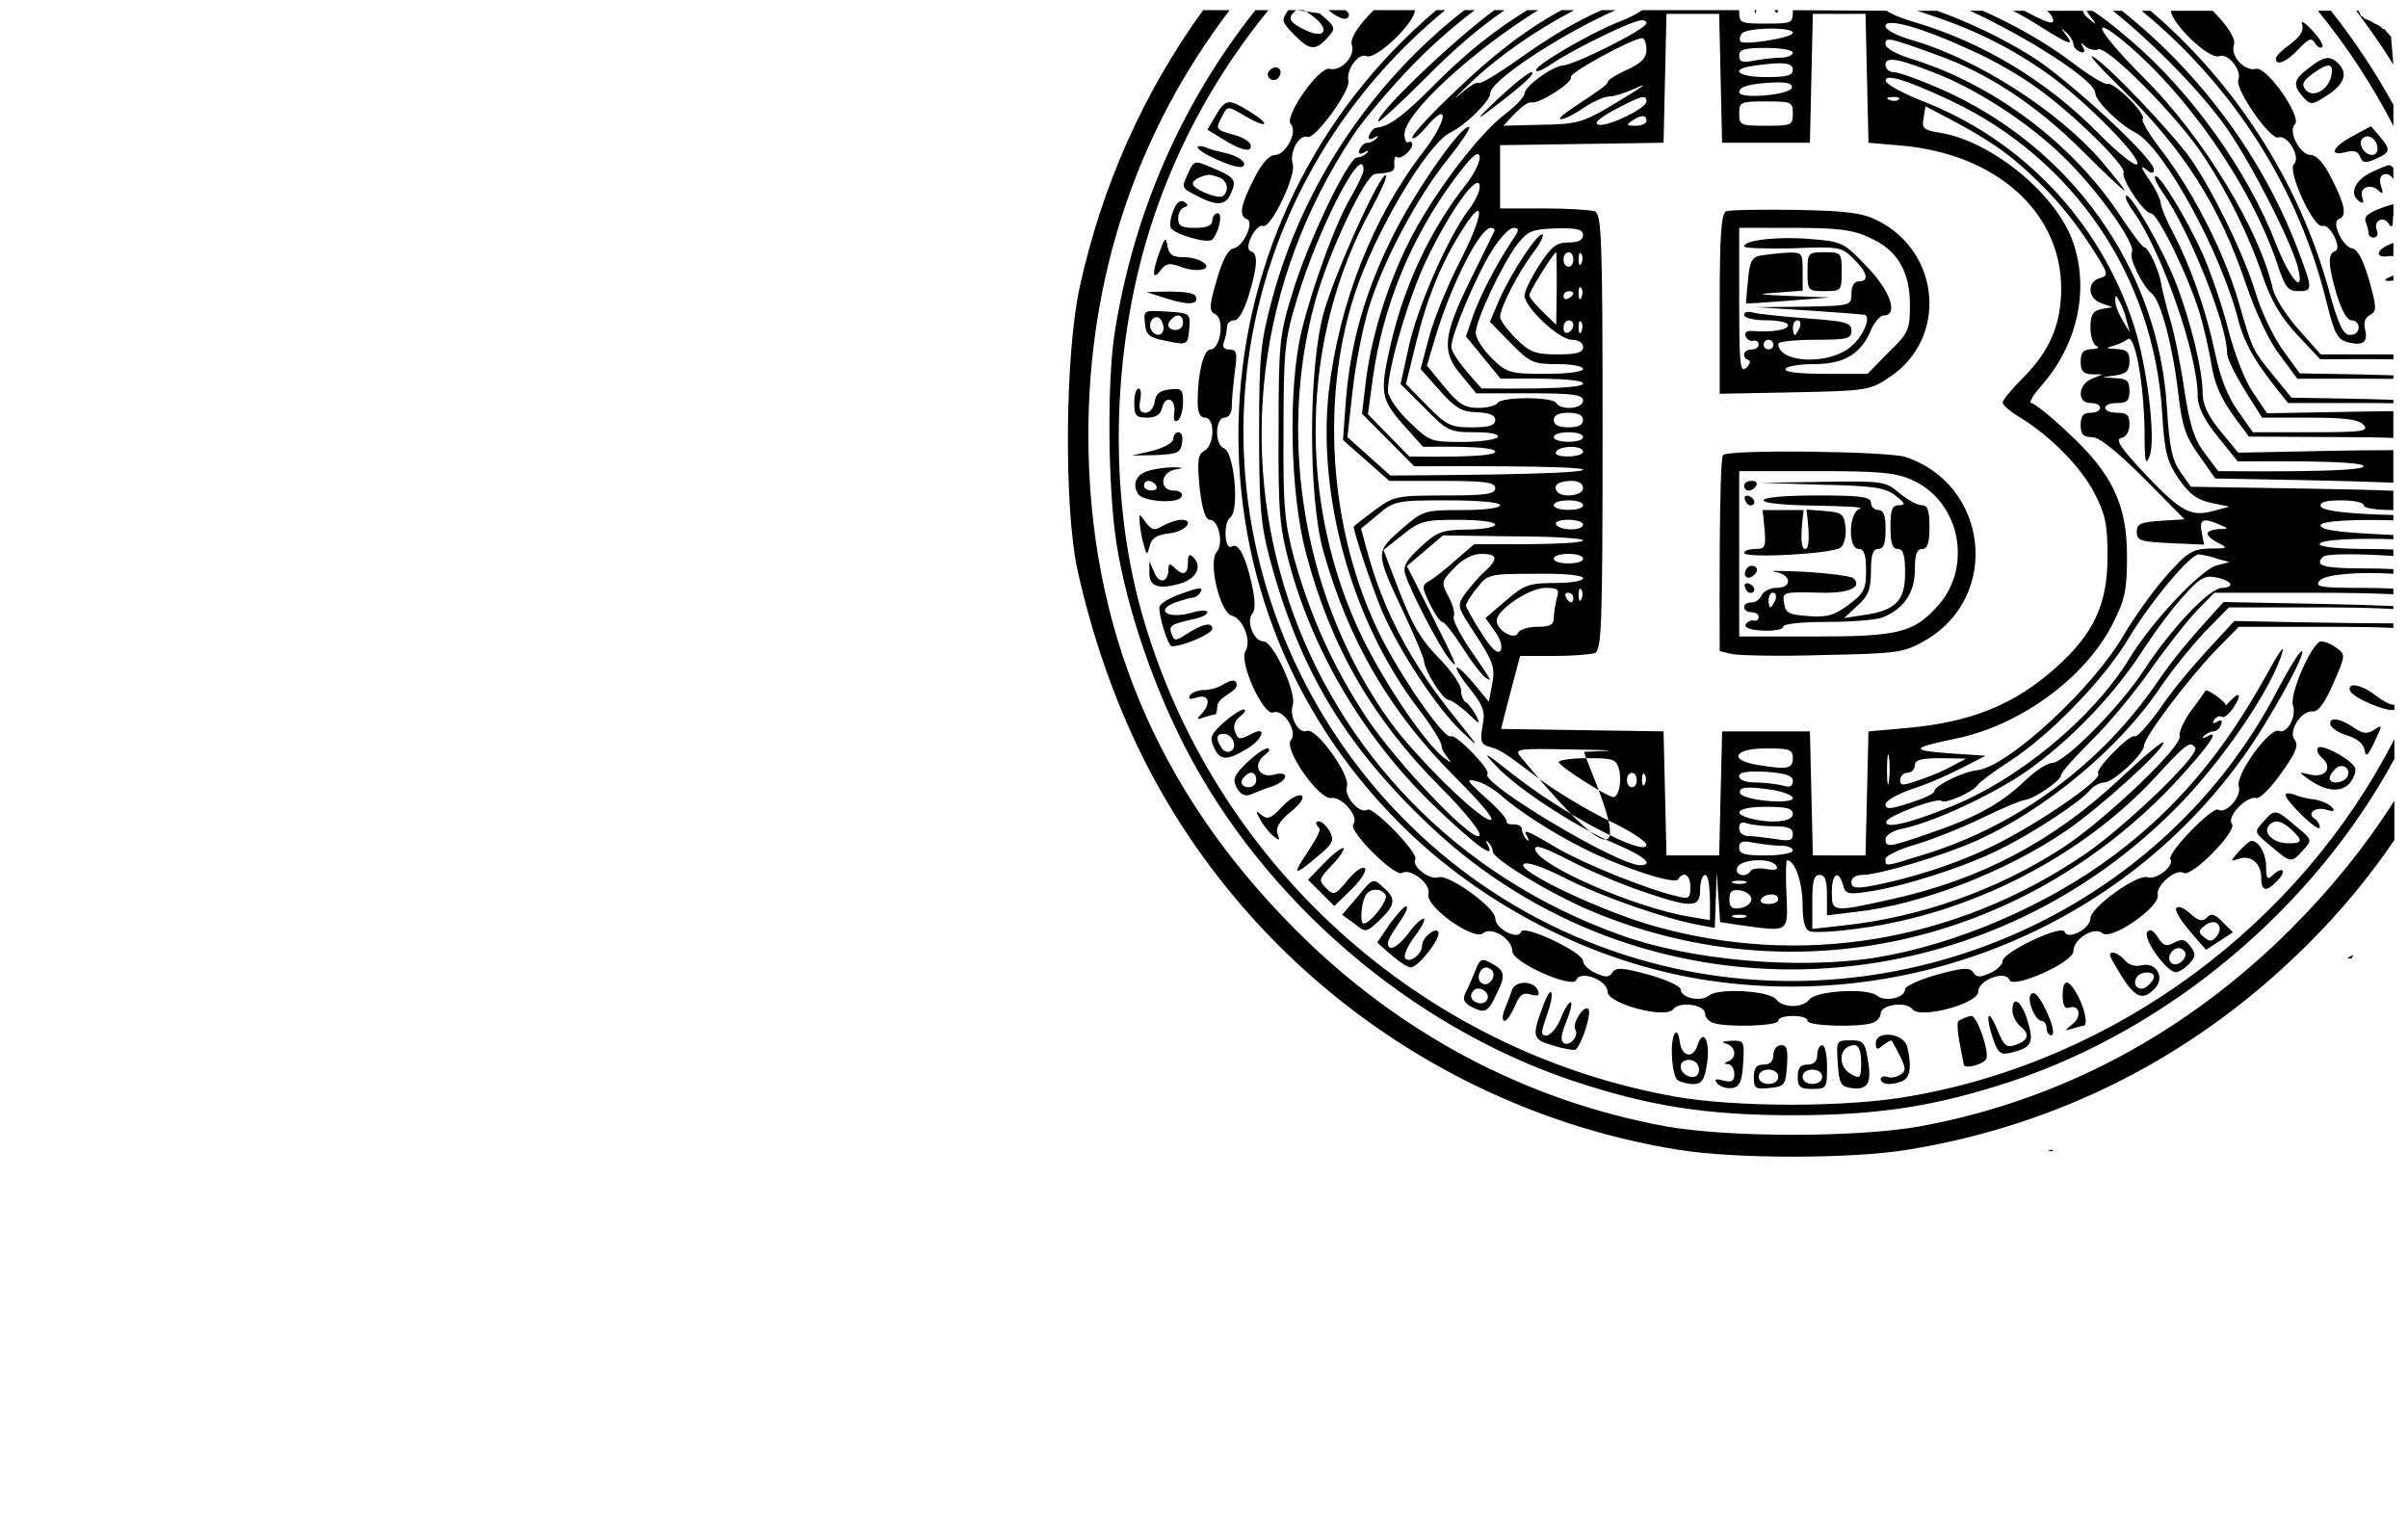 <?xml version="1.0" encoding="UTF-8"?>
<!DOCTYPE svg PUBLIC "-//W3C//DTD SVG 1.0//EN" "http://www.w3.org/TR/2001/REC-SVG-20010904/DTD/svg10.dtd">
<!-- Creator: CorelDRAW -->
<svg xmlns="http://www.w3.org/2000/svg" xml:space="preserve" width="84mm" height="53mm" version="1.0" style="shape-rendering:geometricPrecision; text-rendering:geometricPrecision; image-rendering:optimizeQuality; fill-rule:evenodd; clip-rule:evenodd"
viewBox="0 0 8400 5300"
 xmlns:xlink="http://www.w3.org/1999/xlink"
 xmlns:xodm="http://www.corel.com/coreldraw/odm/2003">
 <defs>
  <style type="text/css">
   <![CDATA[
    .fil0 {fill:black;fill-rule:nonzero}
   ]]>
  </style>
 </defs>
 <g id="Слой_x0020_1">
  <path class="fil0" d="M8219.4 37.51c46.56,61.39 89.75,124.02 129.59,187.77l-8.46 -100.14 -2.98 0 -8.91 -11.89 -2.96 0c0,-6.77 -5.93,-5.87 -5.93,-10.4l-11.89 -4.47 0 -2.98c-5.95,-3.98 -16.77,-11.89 -23.76,-11.89l0 -2.96 -5.96 0 0 -2.98 -26.72 -11.89c-4.38,0 -5.93,-1.58 -5.93,-5.96 -6.27,0 -2.66,-2.96 -8.91,-2.96l-8.91 -19.29 -8.28 0 0.01 0.04zm133.03 2755.34c-99.57,157.23 -219.8,306.39 -360.77,447.43 -365.89,364.85 -804.96,599.02 -1295.12,688.95 -221.24,39.03 -663.73,39.03 -884.97,0 -490.12,-89.93 -934.29,-325.82 -1295.08,-688.95 -479.94,-481.92 -719.88,-1053.78 -719.88,-1724.07 0,-552.93 171.83,-1060.45 492.93,-1480.74l-92.66 0c-207.06,285.92 -353.9,613.92 -430.89,968.25 -51.06,235.86 -54.46,760.25 -8.51,979.14 51.06,232.48 127.63,453.09 226.34,653.31 362.5,729.67 1061.94,1243.86 1870.32,1374.52 197.42,32.24 602.47,32.24 799.87,0 534.4,-86.55 1014.32,-332.61 1402.36,-722.88 109.94,-109.65 208.81,-229.16 296.08,-357.63l0 -137.33 -0.02 0zm-266.71 -2755.34c101.13,124 189.5,258.43 263.27,401.71l0 -73.72c-63.64,-115.59 -136.51,-225.22 -217.88,-327.99l-45.39 0zm263.27 1199.04c-13.88,-0.23 -28.08,-0.34 -42.46,-0.34l-211.04 0.02 -78.27 -88.24c-42.53,-47.52 -81.67,-110.31 -88.51,-139.16 -45.96,-207.03 -243.35,-531.13 -447.58,-734.75 -148.07,-147.65 -199.11,-229.12 -88.51,-142.55 228.08,181.56 461.21,515.86 553.13,794.18 25.52,76.35 35.74,89.93 71.48,89.93 51.06,0 51.06,-6.81 0,-140.85 -121.97,-324.64 -343.28,-621.51 -615.22,-837.25l-31.45 0c141.31,112.94 312.39,287.28 398.2,411.3 88.49,127.27 228.03,402.19 248.45,488.71 22.11,95.03 -28.92,37.34 -78.29,-88.24 -98.71,-254.54 -296.13,-529.46 -507.17,-709.32 -61.59,-52.89 -108.14,-88.19 -133.16,-102.45l-19.56 0c6.32,15.64 57.8,71.02 9.77,29.51 -13.11,-9.14 -22.16,-21.3 -23.31,-29.51l-124.5 0c11.1,10.18 18.07,19.56 20.17,27.82 6.48,22.52 -14.62,17.6 -99.5,-27.82l-39.57 0c32.15,16.7 62.32,33.96 89.73,51.53 107.24,67.89 127.66,74.68 93.61,30.55 -18.7,-25.45 -18.7,-25.45 1.69,-6.79 13.6,11.89 25.52,30.55 25.52,40.72 0,23.17 53.25,46.3 34.05,11.89 -10.22,-18.66 -8.53,-18.66 8.51,-3.38 11.91,10.18 32.33,15.25 44.24,10.18 32.33,-11.87 268.92,227.4 359.1,359.75 90.23,134.06 165.11,285.09 214.45,431.02 30.62,88.22 62.97,142.52 120.82,205.31l79.98 84.86c84.89,-0.02 170.29,-1.09 255.2,0.24l0 -16.87zm0 72.87c-108.71,-3.94 -217.91,-4.93 -326.67,-7.04l-57.87 -79.73c-32.33,-44.13 -74.88,-132.37 -95.3,-198.57 -39.14,-132.35 -146.36,-351.27 -224.65,-466.63 -64.66,-91.65 -294.41,-334.3 -343.75,-359.77 -18.73,-10.18 23.83,37.34 95.28,106.92 222.93,217.2 347.18,414.06 440.79,692.36 32.33,93.34 78.29,193.45 115.72,240.96l61.28 83.14 245.09 0c33.67,0 63.53,0.21 90.08,0.69l0 -12.33zm0 85.27c-118.35,-4.27 -237.23,-5.24 -355.62,-7.44l-57.85 -71.3c-78.29,-96.72 -76.62,-89.93 -125.96,-261.31 -49.37,-171.4 -158.25,-385.22 -268.87,-529.46 -42.57,-54.31 -71.48,-103.51 -66.4,-110.31 15.32,-15.27 -100.38,-130.66 -122.49,-122.2 -10.22,3.41 -68.09,-32.22 -127.66,-78.04 -86.3,-65.09 -193.76,-126.23 -307.81,-177.16l-44.33 0c195.5,89.5 437.23,242.65 437.23,287.42 0,27.14 85.08,110.33 139.57,137.47 96.99,49.23 299.51,415.77 360.79,660.09 31.02,114.52 101.1,193.11 171.9,283.4l267.2 0c36.81,0 70.14,0.29 100.3,0.91l0 -12.07zm0 39.76c-39.83,0.04 -88.74,0.78 -149.67,1.99l-291.03 5.1 -49.37 -72.94c-28.92,-42.42 -64.66,-135.76 -86.8,-222.28 -20.42,-81.47 -61.26,-198.52 -88.49,-261.31 -57.87,-127.29 -153.15,-281.71 -165.09,-269.84 -5.12,5.1 6.79,28.86 25.52,56 91.89,128.96 224.65,461.55 224.65,558.27 0,41.78 93.59,181.71 122.53,227.4l166.76 0c125.96,0 170.21,6.79 187.24,25.45 18.73,22.07 -3.41,25.45 -182.1,25.45l-204.23 0 -52.75 -74.66c-35.74,-50.92 -61.26,-115.38 -79.96,-205.34 -30.64,-145.93 -85.08,-300.37 -146.36,-417.44 -22.13,-40.72 -40.84,-86.55 -42.53,-101.8 -1.71,-16.99 -20.44,-54.31 -42.55,-84.86 -25.52,-37.34 -28.92,-49.23 -10.22,-33.93 20.44,16.97 28.92,16.97 28.92,1.69 0,-39.01 -299.53,-315.64 -427.16,-395.38 -102.88,-64.03 -219.87,-119.4 -329.09,-158.47l-69.56 0c15.61,4.99 33.26,10.85 53.16,17.64 153.17,50.9 280.81,115.4 406.75,205.34 129.35,93.34 321.67,288.48 308.04,312.23 -6.79,8.46 -64.66,-35.67 -134.45,-106.92 -182.07,-184.99 -408.46,-320.72 -648.41,-390.32 -42.57,-12.3 -78.47,-27.93 -90.77,-37.99l-327.74 -2.06 -0.18 6.08c0,39.01 -5.1,40.72 -93.61,40.72 -88.51,0 -93.59,-1.69 -93.59,-42.42l0.14 -4.38 -338.36 0c-17.42,12.44 -48.47,28.51 -83.85,41.75 -105.5,42.42 -299.51,156.13 -285.9,169.69 5.12,5.1 28.95,-6.79 56.18,-25.45 56.13,-39.01 234.85,-128.96 291,-145.93 22.11,-8.48 37.43,-5.1 37.43,5.1 0,20.35 -246.74,144.22 -290.98,147.62 -39.14,3.41 -134.47,72.94 -134.47,98.42 0,10.2 -30.64,44.13 -69.78,72.94 -96.99,74.68 -260.39,293.58 -338.65,454.78 -74.88,152.72 -129.35,334.3 -146.36,487.02l-11.94 101.82 182.12 183.27c69.11,0 588.84,-3.32 588.84,11.89 0,17.85 -592.86,19.56 -672.23,20.37l-149.77 -134.06 18.7 -166.3c10.22,-91.62 35.76,-218.92 56.18,-285.07 49.37,-161.2 168.47,-385.2 272.28,-514.16 47.65,-59.38 81.7,-110.31 78.29,-115.4 -20.42,-18.66 -187.2,218.92 -265.49,376.74 -96.99,193.45 -148.07,369.95 -165.09,573.57l-10.22 140.83 161.68 142.57 183.83 0c153.17,0 185.5,5.08 185.5,25.45 0,20.37 -30.64,25.45 -175.28,25.45 -168.49,0 -178.69,1.69 -246.76,52.61 -39.14,28.83 -71.48,54.28 -71.48,55.98 0,20.37 62.97,208.7 96.99,290.15 57.87,137.47 192.3,342.78 279.09,424.25 66.4,62.79 64.69,61.1 -20.4,-45.8 -154.89,-190.06 -251.88,-373.33 -308.06,-580.34l-22.11 -81.47 59.56 -49.21c56.13,-47.52 64.66,-49.23 241.66,-49.23 110.62,0 183.79,6.79 183.79,16.99 0,10.18 -56.18,16.97 -134.47,16.97 -131.04,0 -134.45,1.71 -211.02,67.87 -90.2,79.78 -90.2,78.06 8.53,288.46 37.43,79.78 69.78,156.15 71.48,169.71 3.38,37.34 66.35,135.78 85.08,135.78 8.51,0 39.14,20.35 66.38,45.8 42.55,40.72 47.65,42.42 30.64,10.18 -10.22,-20.35 -27.23,-42.42 -35.74,-47.49 -10.22,-5.1 -17.03,-25.47 -17.03,-42.44 0,-16.97 -30.62,-62.79 -68.05,-101.82 -78.29,-79.73 -103.81,-127.25 -161.68,-279.98l-40.84 -106.91 66.35 -52.59c61.28,-49.23 76.6,-52.59 194.03,-52.59 74.86,0 129.32,6.79 129.32,16.94 0,8.48 -44.22,16.97 -96.97,16.97 -88.51,1.71 -105.52,6.81 -163.37,61.1 -51.08,47.52 -62.99,67.89 -52.77,96.75 17.03,55.98 119.13,252.83 151.48,291.84 37.45,45.82 30.64,28.86 -64.69,-161.2l-81.67 -161.18 125.94 -106.92 245.07 3.41c132.73,0 243.35,6.77 243.35,13.56 0,17.76 -333.92,13.56 -379.54,13.56l-62.97 54.31c-34.05,30.55 -76.6,64.48 -91.92,72.93 -28.92,16.96 -28.92,20.36 0,81.46 17.03,33.93 35.74,62.79 44.24,62.79 6.81,0 39.14,40.72 71.48,91.65 32.33,50.9 68.07,96.72 79.98,103.51 23.83,15.27 22.11,13.56 -61.28,-108.61 -32.33,-49.21 -56.18,-96.7 -51.06,-105.21 5.1,-6.77 -1.71,-39.01 -17.03,-67.87 -27.23,-50.89 -27.23,-54.3 18.73,-101.78 30.64,-32.24 64.66,-49.23 95.28,-49.23 56.18,0 59.56,16.99 11.91,61.1 -20.4,16.99 -49.34,52.59 -68.07,76.35 -30.64,44.11 -30.64,44.11 37.43,147.62 59.56,91.65 66.38,112.02 56.16,168.02l-11.91 62.79 -56.18 -67.89c-71.48,-83.14 -76.58,-59.41 -5.1,28.83 42.53,54.33 49.37,74.68 39.14,123.91 -8.51,50.9 -5.12,62.79 20.4,71.25 42.57,11.89 51.04,16.97 178.69,113.71 59.56,44.13 166.8,108.59 239.99,144.24 73.19,33.93 132.73,72.94 132.73,84.86 0,45.8 -291.03,-106.92 -468,-247.75 -97.02,-76.37 -107.24,-81.45 -59.56,-30.55 76.58,83.14 280.83,215.51 418.66,274.89 102.1,42.44 137.83,74.68 86.8,74.68 -78.29,0 -561.61,-288.5 -532.69,-319.03 13.63,-11.87 -110.62,-140.83 -127.63,-130.66 -18.73,11.87 -148.07,-168.02 -229.77,-320.72 -188.91,-356.35 -231.44,-834.88 -105.5,-1221.8 69.78,-213.8 251.86,-522.65 333.58,-563.37 54.44,-27.14 139.55,-110.28 139.55,-137.45 0,-42.42 236.56,-200.24 433.98,-288.5l2.52 -1.1 -48.83 0c-99,44.82 -181.42,94.39 -288.96,170.79 -71.5,50.92 -134.42,88.24 -139.55,83.16 -6.79,-5.1 -35.76,13.56 -66.35,40.72 -30.66,27.14 -13.65,8.46 37.43,-40.72 97.82,-93.36 226.84,-182.8 362.19,-253.95l-44.43 0c-127.07,69.63 -241.76,158.4 -370.49,282.8 -83.39,78.06 -149.77,151.03 -149.77,161.2 1.69,10.18 23.83,-6.79 49.34,-37.34 81.7,-95.03 73.19,-22.04 -10.22,86.55 -176.98,229.09 -294.41,529.46 -330.15,834.9 -40.86,368.23 81.67,804.33 308.04,1102.99 47.65,61.1 85.08,122.17 85.08,134.04 0,29.69 63.26,82.89 10.22,44.13 -66.38,-50.9 -202.52,-251.16 -284.19,-415.75 -229.77,-471.73 -219.55,-1048.68 28.92,-1500.08 32.33,-59.41 56.16,-112 51.06,-117.07 -17.01,-15.27 -180.38,344.45 -217.84,481.92 -52.77,195.16 -52.77,634.64 -1.71,824.71 90.2,320.7 233.15,565.07 464.62,795.85 85.08,84.86 136.14,145.93 120.82,145.93 -37.43,1.69 -260.39,-217.23 -352.26,-344.5 -294.43,-408.96 -396.55,-974.02 -260.39,-1464.43 45.96,-168 175.31,-442.89 209.35,-444.58 62.95,-5.12 69.76,-8.51 66.33,-37.34 0,-16.97 3.43,-27.14 8.53,-22.07 11.94,11.89 54.46,-22.04 54.46,-44.13 0,-8.46 -6.79,-11.87 -13.63,-6.79 -6.79,3.41 -13.6,-8.46 -13.6,-27.14 0,-76.44 241.66,-294.59 466.04,-433.8l-38.02 0c-115.41,71.03 -217.03,152.7 -322.48,258.99 -108.93,110.31 -159.99,147.65 -204.23,151.03 -19.38,3.88 -42.78,54.6 -8.53,35.65 31.88,-19.81 3.47,16.99 -22.11,16.99 -23.24,0 -46.43,53.07 -11.91,33.93 31.52,-19.67 4.42,16.99 -23.83,16.99 -30.64,0 -175.28,302.04 -226.34,475.11 -44.27,142.57 -47.65,174.81 -47.65,475.15 -1.69,286.78 3.38,337.68 37.43,466.63 86.8,320.7 270.59,622.76 517.39,856.93 137.83,130.7 205.9,179.89 173.59,122.2 -16.15,-28.13 18.7,1.99 18.7,25.45 0,25.45 195.72,144.24 338.65,205.34 704.57,298.67 1504.43,123.89 2040.5,-444.58 119.15,-128.96 163.37,-191.75 110.62,-161.2 -31.79,15.79 1.56,-18.68 23.83,-18.68 24.14,0 44.88,-53.4 13.63,-33.93 -15.32,8.51 -18.7,6.79 -10.22,-6.79 6.79,-10.18 18.7,-15.25 27.21,-10.18 6.81,5.08 25.54,-10.2 40.84,-33.93 28.95,-44.13 20.42,-57.69 -13.6,-20.37 -10.22,11.87 -17.01,16.97 -15.32,13.56 5.12,-8.46 -62.97,-57.69 -69.78,-50.9 -1.69,3.38 -23.8,35.63 -51.06,71.27 -25.52,35.63 -42.53,74.66 -39.12,86.55 13.6,33.93 -263.79,296.96 -410.15,392.01 -229.77,147.62 -495.23,240.96 -764.15,269.82l-107.19 11.89 0 -95.05c0,-71.25 5.1,-93.34 25.52,-93.34 18.73,0 25.54,18.68 25.54,69.58l0 71.27 100.4 -11.87c228.06,-25.47 522.49,-139.16 731.8,-281.71 115.74,-78.06 342.08,-283.4 342.08,-308.85 0,-10.2 -68.07,47.52 -151.48,125.58 -233.15,218.9 -488.42,352.96 -798.15,420.85 -205.95,45.82 -207.64,45.82 -207.64,-25.45 0,-64.5 23.83,-79.78 39.14,-23.78 8.53,30.55 17.03,33.93 91.92,22.07 117.43,-16.97 336.96,-86.52 456.09,-147.62 117.43,-57.69 279.11,-164.61 313.14,-205.34 11.94,-15.27 35.76,-27.16 49.37,-27.16 32.35,0 139.57,-100.11 139.57,-128.96 0,-28.86 154.86,-234.17 251.88,-334.3l78.29 -79.76 316.57 -0.02c96.3,0 169.23,1.21 222.87,3.78l0 -15.7c-195.56,-0.66 -498.54,-7.33 -554.8,-8.38 -90.04,97.96 -185.68,197.06 -260.36,307.14 -40.84,56 -79.98,100.13 -86.8,95.03 -17.01,-10.2 -141.26,117.07 -127.63,130.66 16.99,18.68 -207.64,173.07 -359.12,247.75 -127.61,64.48 -301.2,120.48 -445.89,145.93 -42.53,6.79 -56.13,3.38 -56.13,-15.25 0,-15.25 15.32,-25.45 37.43,-25.45 59.54,0 284.21,-67.87 401.62,-120.48 239.99,-108.59 496.93,-322.41 638.21,-532.84 37.43,-56 107.19,-142.52 153.15,-191.75l86.8 -88.22 314.83 -0.02c107.46,0 194.79,1.93 258.69,5.76l0 -10.38c-68.05,-3.08 -153.06,-5.69 -241.68,-7.26l-350.59 -6.79c-80.23,88.33 -160.75,175.8 -228.06,274.92 -195.7,288.48 -488.44,505.68 -822.02,607.52 -136.16,42.42 -129.32,40.72 -129.32,13.56 0,-10.2 47.65,-33.96 107.21,-50.92 57.87,-16.97 163.37,-59.41 233.15,-93.34 69.76,-33.93 136.16,-61.1 144.64,-61.1 30.66,-1.69 127.66,-67.89 127.66,-86.57 0,-10.18 47.63,-62.77 103.81,-118.79 57.87,-55.98 149.77,-166.28 205.95,-246.04 56.18,-79.78 129.32,-173.1 163.37,-208.72l61.28 -62.79 348.87 0c115.01,0 207.48,1.71 275.73,5.17l0 -19.54c-31.23,-1.63 -65.16,-2.62 -98.74,-2.62 -158.27,0 -177,-3.36 -158.27,-25.44 19.97,-23.19 146.98,-31.29 257.01,-23.77l0 -16.22c-28.62,-1.54 -59.01,-2.41 -88.54,-2.41 -156.58,0 -188.91,-8.46 -156.58,-40.72 11.95,-11.91 134.28,-10.48 245.12,-2.82l0 -22.46c-26.17,-1.17 -53.43,-1.86 -80.04,-1.86 -107.19,0 -177,-6.79 -177,-16.99 0,-16.46 134.23,-21.32 257.04,-17.09l0 -14.81 -8.54 -0.32c-175.33,-8.48 -239.99,-15.27 -245.07,-32.24 -5.57,-17.58 126.93,-22.52 253.61,-18.48l0 -18.53c-38.15,-1.2 -245.14,-5.52 -253.61,-30.88 -3.41,-13.58 16.99,-20.35 71.48,-20.35 42.53,0 78.27,6.81 78.27,16.99 0,11.38 52.24,16.96 103.86,16.84l0 -67.17c-69.78,-3.19 -163.12,-5.41 -289.32,-7.39l-416.97 -6.77 -37.45 -52.64c-28.92,-42.42 -37.43,-88.24 -45.96,-218.9 -27.21,-485.33 -333.53,-918.04 -794.77,-1118.28 -69.74,-30.55 -141.24,-56 -156.56,-56 -17.03,0.02 -30.64,-11.89 -30.64,-25.45 0,-32.24 49.34,-22.07 195.7,37.32 149.77,62.79 326.74,181.58 442.51,300.37 115.72,117.1 236.54,290.19 221.24,315.64 -11.91,18.64 37.45,118.79 69.76,144.22 30.64,23.76 73.19,183.27 91.92,346.19 13.6,117.1 25.52,152.7 73.19,218.9l56.16 79.76c206.92,4.2 414.41,6.63 621.19,14.67l0 -113.35c-50.15,-0.23 -114.62,0.54 -199.09,1.95l-342.08 6.79 -62.97 -76.37c-42.55,-52.61 -61.26,-91.65 -61.26,-132.37 0,-81.47 -44.24,-259.64 -95.28,-388.61 -47.65,-120.48 -158.29,-312.23 -171.9,-298.65 -5.12,5.1 8.48,32.24 28.9,59.41 97.02,139.14 221.24,493.79 221.24,639.72 0,37.34 22.11,81.47 69.78,140.85l69.76 86.52c54.76,0 439.08,-5.48 439.08,16.99 0,22.58 -444.2,16.99 -507.15,16.99l-45.96 -61.1c-37.43,-49.21 -52.75,-96.7 -71.48,-217.2 -11.91,-84.86 -34.05,-196.83 -49.34,-247.75 -15.32,-50.92 -28.92,-108.61 -32.33,-127.27 -5.12,-42.44 -44.27,-127.25 -57.87,-127.27 -6.81,0.02 -44.27,-49.21 -83.39,-108.59 -165.09,-251.16 -437.39,-456.47 -721.6,-546.4 -57.87,-16.99 -98.71,-39.01 -98.71,-54.31 0,-25.47 10.22,-23.78 182.1,39.01 175.28,62.79 343.78,173.1 503.74,332.61 81.7,81.45 148.07,144.24 148.07,139.14 0,-5.1 -35.76,-49.23 -78.29,-100.13 -151.46,-176.48 -432.26,-356.34 -656.91,-422.52 -59.56,-16.99 -98.71,-37.34 -98.71,-50.92 0,-30.55 127.66,5.1 302.94,86.55 69.76,30.55 173.59,89.93 229.73,132.37 119.15,84.86 306.37,268.1 297.84,291.86 -8.51,23.76 71.48,142.55 95.3,142.55 23.85,0 127.66,212.13 170.21,347.86 13.6,45.82 32.33,127.27 40.84,178.19 17.17,111.19 67.91,167.68 131.04,252.83l316.54 1.69c72.71,0 134.7,0.89 187.21,2.9l0 -93.24zm3.44 1143.58c-328.52,643.42 -966.94,1120.94 -1689.91,1245.98 -216.1,39.03 -604.16,39.03 -816.9,1.69 -890.03,-157.82 -1616.74,-816.22 -1863.5,-1690.16 -119.15,-425.9 -103.81,-941.78 42.55,-1377.88 89.11,-265.48 225.98,-509.22 399.83,-722.19l-45.26 0c-254.73,320.6 -424.52,704.18 -490.71,1124.36 -27.23,171.38 -23.85,549.81 6.79,739.85 35.76,222.28 125.94,487 238.28,705.92 275.71,536.25 787.95,975.74 1356.38,1165.8 262.06,86.55 461.19,118.79 764.11,118.79 302.94,0 502.07,-32.24 764.15,-118.81 553.53,-185.08 1053.78,-606.69 1334.2,-1123.85l-0.01 -69.5zm-2231.99 -2542.56c1.78,18.46 2.55,13.96 6.69,0l-6.69 0zm69.21 0c6.38,10.52 10.64,14.45 13.6,0l-13.6 0zm-1081.47 0c-322.83,250.86 -563.22,610.67 -669.97,1005.6 -40.84,152.72 -45.94,198.52 -45.94,466.65 0,252.85 5.1,317.33 35.74,436.12 105.52,393.66 262.08,654.97 561.61,938.38 730.08,688.97 1880.54,661.83 2598.73,-61.1 163.37,-162.92 342.06,-427.64 374.39,-549.81 6.81,-23.78 -16.99,10.18 -52.75,76.35 -151.46,274.92 -314.85,470.08 -534.38,634.67 -234.87,176.5 -551.44,312.23 -832.22,358.06 -270.61,42.42 -641.59,10.2 -888.36,-78.06 -1162.37,-414.03 -1615.07,-1761.39 -936.03,-2788.05 34.05,-52.59 125.94,-161.2 204.21,-242.65 69.54,-72.16 143.59,-137.52 221.2,-196.16l-36.23 0zm104.59 0c-137.13,100 -405.25,354.43 -405.25,387.88 0,8.48 74.86,-61.1 166.78,-152.72 92.91,-94.44 180.6,-170.32 273.89,-235.16l-35.42 0zm789.43 236.87l5.12 225.69 306.32 0 10.22 -449.68 183.81 0 10.22 449.68 119.13 10.18c328.46,30.55 553.11,232.5 553.11,498.93 0,125.56 -40.84,218.9 -134.45,312.21 -39.14,39.01 -69.74,76.37 -69.74,84.86 0,8.48 28.9,33.93 64.66,54.33 105.5,66.17 207.61,169.69 255.27,261.31 37.45,71.3 45.96,106.92 45.96,220.61 0,168 -47.63,269.8 -180.38,388.59 -144.67,128.96 -294.43,190.04 -519.06,210.41l-134.47 11.89 -10.22 432.71 -183.81 -0.02 -10.22 -432.74 -306.35 0.02 -10.22 432.69 -183.79 0 -10.22 -432.74 -566.71 -8.46c20.69,-84.99 44.11,-169.87 66.38,-254.54l117.41 0c62.97,0 127.66,-5.08 142.95,-10.18 23.85,-8.51 27.23,-93.34 27.23,-770.4 0,-677.06 -3.38,-761.92 -27.23,-770.42 -15.3,-5.1 -95.3,-10.18 -178.71,-10.18l-151.46 0 0 -220.61 570.12 -8.46 10.22 -449.68 183.79 0 5.1 223.99 0.02 0.01zm251.88 -157.82c0,16.97 -166.78,44.11 -182.07,30.55 -5.12,-5.1 -3.41,-16.97 3.41,-27.14 13.6,-22.07 178.69,-25.45 178.69,-3.38l-0.03 -0.03zm-510.55 57.69c0,30.55 -17.01,47.49 -68.05,71.27 -37.41,16.99 -68.07,35.65 -68.07,44.11 0,16.92 -178.83,118.13 -165.09,127.29 5.12,5.08 39.14,-10.2 74.88,-33.96 34.05,-23.78 78.29,-44.11 95.3,-44.11 17.01,0 54.46,-11.89 85.1,-25.47 66.33,-30.55 35.72,-10.18 -91.94,66.17 -85.08,49.23 -110.6,56 -228.03,57.69l-132.75 3.41c17.55,-19.04 73.75,-85.33 97.02,-81.47 27.21,6.81 148.05,-71.25 137.83,-88.24 -8.51,-13.58 216.12,-135.73 248.48,-135.73 12.23,-0.03 15.32,30.9 15.32,39.04zm510.55 11.89c0,8.48 -18.7,16.99 -40.84,16.99 -22.13,0 -64.66,5.1 -93.59,10.18 -40.86,8.51 -52.77,5.1 -52.77,-16.97 0,-22.04 18.73,-27.14 93.61,-27.14 51.06,0 93.59,6.79 93.59,16.97l0 -0.03zm0 59.38c0,20.35 -22.13,25.45 -93.59,25.45 -96.99,0 -129.32,-27.14 -45.96,-39.01 103.83,-15.27 139.55,-11.89 139.55,13.56zm553.13 108.64c428.88,203.62 706.28,614.27 735.2,1087.73 8.51,140.83 17.03,169.69 57.87,230.76 56.31,81.72 89.75,78.45 176.98,96.72l-51.06 13.56c-81.7,23.76 -115.72,6.81 -239.95,-123.89 -88.51,-93.32 -108.93,-125.56 -86.8,-128.96 17.01,-3.41 28.92,-22.04 28.92,-47.49 0,-32.24 -8.53,-40.72 -42.57,-40.72 -54.35,0 -58.14,-33.96 0,-33.96 34.05,0 42.57,-8.46 42.57,-42.42 0,-33.96 -8.53,-42.42 -45.96,-44.13l-47.65 -3.38 47.65 -6.81c35.74,-5.1 45.96,-16.97 45.96,-49.21 0,-32.24 -8.53,-40.72 -45.96,-42.44 -35.74,-1.69 -39.14,-3.41 -13.6,-10.18 18.7,-5.1 42.55,-15.25 52.75,-23.78 25.52,-22.04 57.87,154.44 59.56,325.84 0,101.8 3.38,117.07 16.99,83.16 23.85,-56 -8.48,-322.43 -56.13,-463.26 -117.41,-356.37 -386.33,-641.46 -736.94,-777.19 -64.66,-25.45 -120.82,-56 -125.94,-67.87 -10.2,-30.55 69.78,-6.79 228.08,67.87l0.03 0.05zm-556.51 -45.83c-8.51,25.45 -183.79,40.75 -183.79,15.27 0,-20.37 40.86,-30.55 124.23,-33.93 45.98,-1.69 62.97,5.08 59.56,18.66zm-507.15 47.52c0,23.78 -132.73,88.24 -166.76,81.47 -18.73,-5.1 0,-22.07 56.16,-52.61 93.59,-49.21 110.6,-54.31 110.6,-28.86zm879.87 -6.77c-14.69,14.69 -67.17,-8.48 -22.11,-8.48 18.7,-1.71 28.9,3.38 22.11,8.48zm-369.34 49.21c0,40.75 -5.1,42.44 -93.61,42.44 -88.51,0 -93.61,-1.69 -93.61,-42.44 0,-40.72 5.12,-42.44 93.61,-42.44 88.49,0 93.61,1.69 93.61,42.44zm777.75 166.28c112.31,95.05 192.34,188.37 265.49,302.08 57.87,89.93 59.56,96.7 28.95,105.23 -47.65,11.87 -44.24,72.92 5.1,88.24l37.43 13.58c-53.74,9.72 -76.58,3.88 -76.58,71.25 0,30.55 10.22,61.1 22.11,64.48 10.22,5.1 3.41,10.2 -16.99,10.2 -30.64,1.71 -39.14,11.89 -39.14,44.13 0,32.24 8.51,42.42 39.14,44.13l37.41 0 -37.43 15.27c-49.37,20.35 -52.75,84.83 -5.1,84.83 46.64,0 43.16,33.93 0,33.96 -25.54,0 -34.05,11.87 -34.05,42.42 0,32.24 8.48,42.42 39.12,42.42 25.54,0 85.1,47.54 180.38,142.57l142.97 144.24 -83.39 5.1c-69.78,5.08 -83.39,10.18 -83.39,39.03 0,30.55 13.63,33.91 117.43,39.01l117.43 5.1 -8.53 -44.11c-8.51,-44.13 5.1,-50.92 62.97,-25.47 32.33,13.6 32.33,15.27 -3.41,15.27 -22.13,1.69 -39.14,8.51 -39.14,15.25 0,8.51 17.03,23.78 39.14,33.96 34.05,16.99 30.64,18.68 -30.64,18.68 -61.26,1.69 -78.29,11.87 -154.89,98.42 -47.65,54.26 -110.62,144.22 -142.95,198.52 -105.52,186.65 -406.75,464.96 -515.65,476.82 -49.37,5.1 -148.07,54.33 -148.07,72.94 0,8.51 -37.45,25.47 -85.1,40.75 -68.07,22.04 -85.08,23.74 -85.08,5.05 0,-11.87 40.86,-35.6 90.2,-52.59 90.92,-29.15 174.38,-73.35 258.69,-117.05l-127.66 -8.51c-136.16,-10.18 -132.75,-18.66 22.13,-50.9 228.06,-45.82 457.8,-215.51 551.41,-405.57 40.84,-79.76 47.63,-117.1 47.63,-230.77 0,-179.86 -51.06,-288.48 -205.9,-431 -59.56,-57.69 -119.15,-103.54 -127.66,-103.54 -10.22,0 5.12,-27.12 34.05,-59.38 125.94,-142.52 168.47,-332.59 112.31,-498.89 -56.16,-168.02 -284.19,-356.37 -468,-385.2 -54.49,-8.48 -61.28,-15.27 -54.49,-50.92l6.81 -40.72c107.67,56.83 221.74,112.67 314.85,191.75l0.09 -0.06zm-1288.3 -140.83c0,8.46 -17.01,16.97 -37.41,16.97 -32.33,0 -34.05,-3.41 -13.6,-16.97 32.31,-22.07 51.04,-22.07 51.04,0l-0.03 0zm-626.26 217.2c-127.66,161.2 -217.86,354.65 -265.51,559.99 -39.14,171.4 -35.72,191.75 42.55,281.71l69.78 78.04c33.1,0 251.88,-5.17 251.88,16.99 0,22.22 -261.04,16.94 -299.53,16.94l-144.67 -147.6 17.01 -125.58c35.74,-252.85 132.75,-488.71 284.21,-694.05 59.56,-79.78 83.39,-101.8 88.49,-79.78 3.43,15.27 -16.99,57.71 -44.22,93.34l0 -0.02 0.01 0.02zm-360.78 -45.82c0,10.2 -18.73,50.92 -42.57,91.62 -54.44,91.65 -134.42,310.54 -173.59,470.05 -47.65,198.54 -40.86,568.47 17.03,780.6 85.08,320.7 231.44,573.55 466.31,809.41 78.29,78.06 141.24,154.44 137.83,168 -8.48,42.44 -285.9,-246.06 -393.12,-407.24 -114.05,-171.4 -197.42,-354.67 -253.57,-556.58 -34.05,-127.27 -39.14,-179.86 -37.45,-449.68 0,-281.69 5.1,-317.33 47.65,-458.16 73.19,-244.37 231.46,-549.81 231.46,-447.99l0.02 -0.03zm367.55 137.47c-71.45,95.03 -178.69,337.68 -209.31,476.85l-28.95 132.37 83.39 83.14c79.98,81.45 88.49,84.86 175.28,84.86 56.18,0 86.8,6.79 79.98,16.94 -5.1,8.51 -61.26,16.99 -124.25,16.99 -108.91,0 -114.03,-1.69 -185.5,-71.27 -40.84,-39.03 -73.19,-86.55 -73.19,-106.92 0,-79.76 73.19,-329.2 134.45,-456.47 79.98,-168.02 177.02,-303.75 185.5,-261.33 3.41,16.94 -13.63,54.31 -37.45,84.86l0.05 -0.02zm-32.33 183.27c-40.84,79.73 -88.49,195.14 -105.52,257.93l-30.62 115.4 66.35 74.68c56.18,62.79 76.58,74.68 131.04,76.35 44.22,1.71 62.97,10.18 62.97,27.14 0,18.68 -20.42,25.45 -81.7,25.45 -73.17,0 -88.49,-6.79 -156.56,-76.35l-73.19 -74.68 35.74 -145.93c39.14,-157.82 88.49,-279.99 165.06,-398.78 78.29,-122.2 69.76,-42.44 -13.6,118.79l0.03 0zm120.84 -106.92c-3.41,8.48 -39.17,79.76 -80,162.92 -98.71,200.21 -105.5,256.21 -35.76,337.68l52.77 64.46 187.2 0c153.15,0 185.5,5.08 185.5,25.45 0,28.86 -76.58,35.63 -93.61,8.46 -11.21,-22.38 -193.02,-22.38 -204.23,0 -5.1,8.51 -35.74,16.99 -68.09,16.99 -47.63,0 -68.07,-13.56 -117.41,-72.94l-61.28 -74.66 27.23 -91.65c54.46,-184.96 156.58,-388.61 195.72,-388.61 10.2,0.02 15.3,5.1 11.91,11.89l0 -0.02 0.05 0.03zm61.26 33.95c-57.87,88.22 -107.19,184.94 -134.42,257.93l-25.54 74.66 120.82 147.6c36.91,0 287.62,-5.26 287.62,16.99 0,22.38 -309.1,16.94 -353.97,16.94 -25.29,-28.45 -105.52,-114.28 -105.52,-145.93 0,-40.72 85.08,-244.35 141.26,-334.28 27.23,-44.13 61.28,-79.73 74.88,-79.73 22.13,0 22.13,6.77 -5.12,45.8l0 0.02 -0.01 0zm248.49 -20.37c0,16.97 -17.01,25.45 -51.06,25.45 -42.53,0 -59.56,13.56 -102.12,79.76 -28.92,44.13 -51.06,91.65 -51.06,105.23 0,40.72 120.82,154.39 165.06,154.39 23.83,0 39.14,10.2 39.14,25.45 0,18.68 -20.42,25.47 -88.49,25.47 -76.58,0 -97.02,-6.79 -144.67,-54.31 -30.64,-30.55 -56.18,-64.48 -56.18,-76.35 0,-32.24 62.97,-154.44 114.03,-222.3 23.85,-30.55 39.14,-61.1 34.05,-64.48 -13.6,-13.58 -108.93,132.37 -149.77,223.99l-34.05 79.73 73.19 74.68c66.35,67.87 78.29,72.94 161.68,72.94 49.34,0 90.18,6.79 90.18,16.94 0,10.2 -54.46,16.99 -131.04,16.99 -124.25,0 -134.42,-3.38 -187.22,-54.31 -30.64,-30.55 -56.16,-69.58 -56.16,-88.24 0,-44.11 91.92,-239.27 144.67,-308.85 37.45,-47.52 51.06,-52.59 134.47,-56 74.88,-1.69 95.28,3.38 95.28,23.74l0 0.02 0.07 0.06zm-91.91 184.96l-1.69 127.27c-18.46,-17.71 -93.61,-85.71 -93.61,-103.51 0,-13.58 85.08,-149.34 93.61,-149.34 2.17,0 1.69,118.16 1.69,125.58zm57.87 -100.13c0,34.84 -34.02,32.06 -34.02,0 0,-32.06 34.02,-34.81 34.02,0zm28.92 11.89c-12.48,33.12 -14.85,-49.66 -1.69,-32.24 5.1,5.1 6.79,20.35 1.69,32.24zm0 118.79c-12.48,33.12 -14.85,-49.66 -1.69,-32.26 5.1,5.1 6.79,20.37 1.69,32.26zm-28.92 -13.58c0,13.24 -34.02,32.38 -34.02,11.87 0,-25.16 34.02,-19.83 34.02,-11.87zm1929.88 95.03l11.91 42.44c-17.19,-28.59 -51.06,-78.47 -51.06,-110.31 0,-22.07 1.69,-22.07 13.6,0 8.53,13.56 20.44,44.11 25.54,67.89l0.01 -0.02zm-1929.88 15.25c0,24.52 -34.02,43.7 -34.02,11.89 0,-36.05 34.02,-31.63 34.02,-11.89zm28.92 22.07c-12.48,33.12 -14.85,-49.66 -1.69,-32.24 5.1,5.1 6.79,20.37 1.69,32.24zm5.1 310.54c0,16.97 -17.01,25.45 -51.06,25.45 -34.02,0 -51.06,-8.46 -51.06,-25.45 0,-16.97 17.01,-25.45 51.06,-25.45 34.05,0 51.06,8.48 51.06,25.45zm0 59.41c0,22.25 -102.12,21.55 -102.12,0 0,-22.16 102.12,-22.86 102.12,0zm0 50.92c0,21.25 -109.18,23.26 -93.59,0 10.81,-21.64 93.59,-23.15 93.59,0zm0 127.27c0,27.14 -76.58,35.63 -91.89,10.18 -13.6,-20.35 6.81,-35.63 52.75,-35.63 23.85,0 39.14,10.18 39.14,25.45zm0 59.38c0,22.22 -102.12,21.52 -102.12,0 0,-22.18 102.12,-22.83 102.12,0zm0 67.87c0,21.93 -80.5,21.79 -93.59,0 -15.09,-22.54 93.59,-22.63 93.59,0zm0 118.79c0,22.25 -102.12,21.52 -102.12,0 0,-22.13 102.12,-22.83 102.12,0zm2212.4 0l42.53 11.89 -45.96 11.89c-56.16,16.97 -224.65,195.14 -302.92,324.08 -127.63,208.72 -389.73,425.92 -633.11,520.93 -139.55,56.02 -224.65,74.68 -214.43,47.54 6.81,-20.37 178.69,-84.86 192.32,-71.27 10.22,11.87 108.93,-30.55 124.23,-54.33 6.81,-10.18 57.87,-49.21 114.03,-84.83 141.26,-91.65 330.17,-286.78 413.56,-427.64 79.98,-132.35 217.84,-296.94 246.78,-293.53 11.89,1.69 39.1,6.79 62.97,15.27zm-2212.4 67.86c0,10.17 -44.24,16.95 -98.73,16.95 -90.18,0 -107.19,6.79 -170.16,61.1l-71.48 61.08 32.33 45.82c20.44,27.14 27.25,54.31 20.44,67.89 -10.22,13.56 -30.64,-5.1 -68.07,-62.79 -28.97,-45.82 -52.77,-88.24 -52.77,-95.03 0,-6.79 17.01,-35.63 39.14,-61.1 35.72,-47.47 40.84,-49.16 204.21,-49.16 98.73,-1.69 165.09,5.08 165.09,15.27l0 -0.03zm2256.65 18.64c5.12,8.48 -6.81,15.25 -27.23,15.25 -44.24,0 -178.69,142.57 -273.99,288.5 -81.7,125.58 -275.71,322.41 -319.95,322.41 -17.01,0 -62.97,30.55 -100.4,67.87 -81.67,76.35 -168.47,123.89 -333.58,179.89 -137.85,47.52 -146.34,47.52 -146.34,16.97 0,-11.87 23.83,-27.14 51.06,-33.93 98.71,-18.66 280.83,-100.11 410.13,-181.56 153.2,-98.46 321.67,-268.13 428.88,-431.02 42.53,-66.2 107.19,-154.44 146.34,-196.83 56.18,-64.46 76.58,-76.35 112.34,-69.56 23.8,3.38 47.65,13.55 52.75,22.02l-0.01 -0.01zm-2348.57 52.62c-5.1,22.04 -10.22,52.59 -10.22,67.87 0,23.76 -13.6,30.55 -57.87,30.55 -32.33,0 -61.26,10.2 -66.35,20.37 -10.22,27.14 -69.78,-3.41 -74.88,-39.03 -6.81,-35.65 112.31,-117.07 170.18,-117.07 44.24,0 49.37,5.08 39.17,37.32l-0.03 -0.01zm86.8 0c-12.48,33.12 -14.82,-49.68 -1.69,-32.24 5.1,5.1 6.79,20.35 1.69,32.24zm-28.92 -3.39c0,27.62 -16.33,15.27 -25.54,0 -12.16,-24.21 25.54,-21.16 25.54,0zm2169.85 524.39c15.32,25.45 -250.19,279.99 -391.4,375 -451.01,303.77 -987.11,390.3 -1497.66,246.06 -185.48,-52.61 -478.18,-191.75 -454.35,-215.51 10.22,-10.2 62.97,6.79 149.77,50.9 127.63,64.5 343.73,139.16 462.88,161.23l54.46 10.18 6.79 -193.45 11.91 173.07 78.29 11.89c163.37,22.04 158.27,25.45 153.17,-108.61 -3.38,-66.2 -1.71,-118.79 1.69,-118.79 27.23,0 52.75,72.94 54.49,149.34 0,62.79 6.79,91.65 25.52,98.42 13.6,5.1 90.2,1.69 171.9,-10.2 389.71,-50.9 781.16,-252.85 1038.14,-532.84 103.81,-113.71 117.41,-122.2 134.42,-96.72l-0.02 0.03zm-2130.69 13.56c-16.61,0.72 322.98,678.28 -224.65,15.27 -20.42,-25.45 -5.12,-27.14 170.16,-23.74 173.61,3.38 178.71,3.38 54.49,8.46l0 0.01zm726.66 22.04c0,37.34 -18.73,40.75 -122.53,23.78 -103.81,-16.97 -83.39,-57.71 28.95,-57.71 81.67,0 93.61,3.38 93.61,33.93l-0.03 0zm335.27 79.76c-3.38,27.16 -6.79,8.48 -6.79,-37.34 0,-47.49 3.41,-67.87 6.79,-47.49 3.41,22.04 3.41,59.36 0,84.83zm-941.13 -39.01c10.22,40.72 -1.69,95.03 -20.42,95.03 -20.44,0 -190.58,-108.59 -190.58,-122.17 0,-6.79 45.94,-13.58 100.4,-13.58 91.87,0 100.4,3.41 110.6,40.75l0 -0.03zm1162.37 -13.59c-27.23,15.27 -78.27,37.34 -115.72,49.23 -57.87,20.37 -66.4,20.37 -66.4,0 0,-13.56 11.91,-25.45 25.52,-25.45 13.65,0 25.54,-11.87 25.54,-25.47 0,-18.66 20.42,-25.45 90.18,-25.45l88.51 1.69 -47.65 25.45 0.02 0zm-556.51 52.62c0,18.66 -10.22,23.76 -37.45,15.27 -22.11,-5.1 -64.66,-10.2 -93.59,-10.2 -34.05,0 -56.18,-8.46 -56.18,-22.04 0,-13.58 27.23,-18.68 93.61,-15.27 69.76,5.08 93.61,13.56 93.61,32.24zm-544.56 -3.39c0,34.84 -34.02,32.04 -34.02,0 0,-32.04 34,-34.86 34.02,0zm28.88 11.87c-12.5,33.14 -14.82,-49.66 -1.71,-32.24 5.12,5.1 6.81,20.37 1.71,32.24zm-505.41 39.06c62.97,56 183.79,134.06 289.31,186.65 131.04,66.2 319.93,128.96 331.84,108.61 18.73,-30.55 42.55,-15.27 42.55,27.12 0,39.03 -5.1,42.44 -45.96,32.24 -108.93,-25.45 -325.03,-113.69 -418.66,-168 -108.91,-64.48 -122.53,-69.58 -103.81,-39.01 15.73,31.34 -18.73,-0.61 -18.73,-25.47 0,-11.89 -13.6,-18.66 -28.92,-18.66 -17.03,1.69 -27.23,-3.38 -25.54,-11.89 1.69,-8.48 -30.64,-44.13 -73.19,-81.45 -64.66,-57.69 -69.78,-66.2 -34.05,-57.69 23.83,5.08 61.28,27.14 85.1,47.52l0.06 0.03zm958.12 -15.26c34.05,6.77 62.97,18.64 62.97,27.12 0,23.76 -175.28,8.48 -183.79,-16.97 -6.81,-22.07 23.8,-25.45 120.82,-10.18l0 0.03zm62.97 83.14c0,27.14 -74.88,33.93 -148.07,15.27 -69.76,-18.68 -40.84,-40.72 54.46,-40.72 71.48,0 93.61,5.08 93.61,25.45zm-66.38 42.44c49.37,0 66.38,6.77 66.38,27.14 0,23.74 -11.91,25.45 -62.97,16.97 -35.76,-5.1 -78.29,-10.2 -93.59,-10.2 -17.03,0 -30.66,-11.89 -30.66,-27.14 0,-18.64 8.53,-23.76 27.23,-16.94 15.32,5.1 56.18,10.18 93.61,10.18l0 -0.01zm-457.8 227.38c173.59,59.41 200.82,57.69 200.82,-6.79 0,-28.83 8.53,-50.9 17.03,-50.9 21.91,0 17.01,135.1 17.01,157.82l-69.78 -11.87c-188.87,-30.55 -527.55,-178.19 -539.46,-234.19 -3.41,-20.35 28.92,-8.46 119.13,37.34 68.07,35.65 183.79,84.86 255.25,108.61l0 -0.02zm483.34 -159.49c22.11,0 40.84,6.77 40.84,16.97 0,8.48 -42.53,16.97 -93.61,16.97 -74.88,0 -93.61,-5.08 -93.61,-27.14 0,-22.04 11.94,-25.45 52.77,-16.97 28.92,5.1 71.48,10.2 93.61,10.2l0 -0.03zm-17.03 69.58c8.48,13.58 -1.71,16.97 -34.05,11.89 -23.83,-5.1 -49.34,-1.69 -54.46,5.1 -15.32,27.16 -57.87,16.99 -47.63,-10.2 11.91,-30.5 117.41,-35.6 136.14,-6.77l0 -0.02zm-107.2 61.1c-11.91,3.41 -32.35,3.41 -42.55,0 -27.21,-11.62 66.56,-11.98 42.55,0zm20.45 56c0,13.58 -17.03,27.14 -37.45,30.55 -30.64,5.1 -39.14,-3.38 -39.14,-30.55 0,-27.14 8.51,-35.65 39.14,-30.55 20.44,3.41 37.45,16.99 37.45,30.55zm93.58 0c0,22.34 -72.74,21.89 -59.56,0 9.99,-19.88 59.56,-24.66 59.56,0zm-114.03 62.79c-11.91,3.38 -32.35,3.38 -42.55,0 -27.21,-11.64 66.56,-11.98 42.55,0zm1483.63 -3162.1c5.01,47.15 133.75,171.22 169.01,158.43 30.64,-11.87 80,49.23 66.4,83.16 -11.91,32.24 112.31,210.43 139.55,200.24 30.64,-11.87 79.98,67.89 54.49,93.34 -23.83,23.76 69.76,227.4 100.4,215.51 25.4,-8.39 69.87,80.48 42.53,88.24 -25.54,8.48 -23.85,49.21 6.81,152.72 17.01,54.31 35.72,88.24 51.06,88.24 32.58,0 35.85,50.9 -5.12,50.9 -23.83,0 -40.84,-33.93 -76.6,-166.3 -104.1,-371.87 -325.48,-714.54 -619.6,-964.48l-30.71 0c318.37,260.77 548.89,617.66 646.94,1023.86 25.52,101.82 35.74,122.2 71.48,132.39 54.44,13.56 71.48,0 61.28,-44.13 -6.81,-23.78 0,-42.44 16.99,-50.92 23.85,-13.56 23.85,-25.45 -3.38,-122.17 -20.44,-69.58 -39.17,-106.92 -59.56,-110.28 -34.02,-6.79 -73.17,-93.34 -45.94,-101.84 28.92,-10.18 22.11,-49.18 -23.83,-139.14 -27.23,-56 -54.46,-84.83 -74.88,-84.83 -35.74,0 -79.98,-81.47 -54.46,-106.92 25.52,-25.45 -98.71,-203.62 -136.16,-193.45 -39.14,10.18 -90.18,-45.82 -76.58,-83.16 8.98,-22.38 -30.37,-76.89 -74.3,-119.4l-145.82 -0.01zm-2780.45 -2.09c-44.81,42.81 -85.65,98.76 -76.5,121.54 13.6,37.32 -37.43,93.32 -76.58,83.14 -37.45,-10.18 -161.68,168.02 -136.16,193.45 25.52,25.45 -18.73,106.92 -54.44,106.92 -20.44,0 -47.65,28.83 -74.88,84.83 -45.96,89.93 -52.75,128.96 -23.83,139.14 27.23,8.48 -11.91,95.03 -45.98,101.8 -20.4,3.41 -39.12,40.75 -59.54,110.31 -27.23,95.03 -27.23,108.61 -3.43,120.48 32.35,18.66 15.32,122.2 -18.7,122.2 -23.85,0 -44.27,84.83 -44.27,181.56 0,39.05 8.53,56.02 25.54,56.02 35.72,0 34.02,95.03 -1.71,115.38 -23.83,13.56 -25.52,33.96 -17.01,128.96 8.53,74.66 20.44,112.02 35.74,112.02 30.62,0 49.34,83.14 23.83,111.97 -30.64,37.34 11.89,212.11 52.75,222.28 39.14,10.18 69.76,88.24 47.63,123.89 -23.8,37.32 62.99,227.38 97.02,213.82 35.74,-13.56 86.8,67.89 61.28,96.72 -25.54,32.24 98.71,208.72 141.26,201.93 35.74,-6.81 98.71,66.17 76.58,91.62 -18.7,22.09 144.67,184.94 170.21,169.69 28.95,-18.66 102.09,39.03 91.89,72.94 -11.91,44.11 158.25,164.59 190.6,137.45 30.64,-25.45 102.12,20.37 102.12,62.79 0,39.01 211.02,132.37 222.96,100.11 13.6,-35.65 108.93,0 108.93,40.72 0,42.42 204.19,96.7 229.73,61.1 22.11,-28.86 110.62,-15.27 110.62,15.25 0,11.87 11.91,27.14 27.21,32.24 44.27,16.97 228.06,11.87 228.06,-6.79 0,-22.18 102.12,-22.86 102.12,0 0,18.66 183.81,23.76 228.03,6.79 15.32,-5.1 27.23,-20.37 27.23,-32.24 0,-30.55 88.51,-44.11 110.62,-15.25 25.52,35.63 229.77,-18.68 229.77,-61.1 0,-40.72 95.3,-76.37 108.91,-40.72 11.91,32.24 222.96,-61.1 222.96,-100.11 0,-42.42 71.48,-88.24 102.09,-62.79 30.64,25.45 200.85,-91.65 192.32,-134.06 -6.79,-32.24 62.97,-93.34 90.2,-76.37 27.21,16.99 188.91,-147.62 168.49,-171.38 -20.44,-23.76 51.06,-98.44 85.08,-89.93 11.91,3.38 51.06,-35.65 86.8,-86.55 51.06,-71.27 61.26,-96.72 47.65,-115.4 -25.54,-28.86 22.11,-105.21 62.97,-100.13 18.7,1.69 42.53,-30.55 71.48,-98.42 42.53,-96.75 42.53,-100.13 11.91,-122.2 -17.01,-13.56 -42.55,-23.74 -54.46,-23.74 -30.64,0 -110.62,181.56 -98.71,222.3 13.6,40.72 -20.44,101.8 -49.37,89.93 -32.33,-11.89 -151.46,152.7 -139.55,193.45 11.91,33.93 -44.27,98.42 -71.48,81.45 -20.44,-11.87 -180.41,152.72 -166.78,173.1 13.6,23.76 -49.37,72.94 -80,62.79 -34.05,-13.58 -199.11,105.21 -199.11,142.57 0,37.32 -79.98,78.04 -90.2,47.52 -8.53,-27.16 -216.1,71.25 -216.1,101.8 0,11.89 -20.44,32.24 -44.27,42.44 -34.05,15.27 -45.98,15.27 -57.87,-1.69 -10.22,-18.68 -34.02,-18.68 -125.94,6.79 -61.26,16.97 -112.31,40.72 -112.31,50.9 0,30.55 -69.78,45.82 -98.71,22.07 -32.33,-27.14 -211.04,-16.97 -234.87,13.58 -23.83,30.55 -91.92,30.55 -115.72,0 -23.83,-30.55 -202.54,-40.72 -234.85,-13.58 -28.97,23.76 -98.71,8.46 -98.71,-22.07 0,-10.18 -51.08,-33.96 -112.36,-50.9 -91.85,-25.45 -115.7,-25.45 -125.92,-6.79 -11.91,16.97 -23.83,16.97 -57.85,1.69 -23.85,-10.2 -44.27,-30.55 -44.27,-42.44 0,-30.55 -207.64,-128.99 -216.12,-101.8 -10.22,30.55 -90.2,-10.2 -90.2,-47.52 0,-37.34 -165.06,-156.15 -199.11,-142.57 -30.62,10.2 -93.59,-39.01 -79.98,-62.79 13.6,-20.37 -146.36,-184.96 -166.78,-173.1 -27.23,16.99 -83.41,-47.52 -71.48,-81.45 11.91,-40.75 -107.24,-205.36 -139.55,-193.45 -28.95,11.87 -62.99,-49.23 -49.37,-89.93 13.6,-44.13 -68.09,-222.3 -102.12,-222.3 -34.02,0 -61.28,-69.58 -39.14,-96.72 11.91,-13.58 10.22,-50.92 -3.38,-110.3 -22.13,-95.02 -45.96,-137.44 -68.07,-123.88 -25.52,15.27 -30.64,-83.14 -5.1,-101.8 32.33,-23.76 13.6,-227.38 -22.13,-240.96 -34.02,-11.87 -30.64,-106.9 1.74,-106.9 15.3,0 25.52,-15.27 25.52,-40.75 0,-22.04 5.1,-74.66 10.22,-118.79 10.22,-66.17 6.79,-78.04 -18.73,-78.04 -18.7,0 -25.52,-8.48 -18.7,-27.16 5.12,-15.25 10.22,-37.32 10.22,-50.9 0,-13.56 11.91,-23.78 25.52,-23.78 15.32,0 34.05,-33.91 51.06,-88.24 30.64,-103.54 32.35,-144.26 6.81,-152.72 -27.37,-7.81 17.17,-96.68 42.53,-88.24 27.23,10.2 115.74,-174.79 103.83,-215.51 -13.63,-40.72 22.11,-105.21 51.06,-95.03 25.52,10.2 149.74,-159.49 142.95,-195.14 -8.51,-39.03 34.05,-98.44 62.97,-86.57 34.13,12.99 167.65,-114.96 169.16,-160.45l-143.78 0zm218.06 0c-861.72,728.19 -930.99,2035.65 -125.98,2838.31 284.19,283.38 667.11,480.21 1053.42,543 728.41,117.1 1467,-186.65 1889.09,-778.88 88.51,-122.2 222.93,-366.56 202.52,-366.56 -6.81,0 -44.27,59.41 -81.7,130.7 -420.37,816.22 -1404.05,1214.98 -2287.28,926.53 -956.44,-310.54 -1516.36,-1330.39 -1261.08,-2297.64 102.82,-393.95 331.64,-741.13 642.19,-995.46l-31.18 0zm-375.88 0c38.65,32.4 71.12,40.29 71.12,14.62 0,-3.03 -4.25,-8.22 -11.24,-14.62l-59.88 0zm-140.39 0c-25.04,35.05 -23.09,40.34 19.17,84.2 54.49,56 74.88,59.38 117.41,11.89 30.64,-33.96 30.64,-35.65 -27.21,-84.86l-79.65 -11.23 22.77 0c10.16,4.23 22.79,12.97 39.9,26.48 56.13,45.82 30.64,74.68 -34.05,42.42 -51.06,-23.76 -61.28,-40.72 -39.14,-61.08 3.1,-3.4 6.15,-6.02 9.3,-7.82l-28.5 0zm3536.92 50.26c6.81,20.35 -6.81,42.42 -40.84,67.87 -28.92,20.35 -51.06,42.42 -51.06,50.9 0,27.14 37.45,11.89 78.29,-32.24 35.74,-37.34 45.94,-42.44 57.87,-22.07 8.51,13.58 20.42,20.37 25.54,13.58 13.76,-13.74 -85.6,-117.53 -69.78,-78.04l-0.02 0zm23.8 151.01c-54.44,40.75 -57.87,59.41 -20.42,101.8 25.54,28.88 30.64,28.88 85.08,-6.77 59.56,-39.03 71.48,-76.35 37.43,-110.31 -28.92,-28.83 -49.34,-25.45 -102.12,15.27l0.03 0.01zm76.57 32.24c-13.6,49.23 -64.66,72.94 -88.49,44.13 -15.32,-18.68 -10.22,-30.55 27.21,-57.69 54.49,-39.01 73.21,-35.67 61.28,13.56zm-3706.61 -18.66c-10.22,18.66 15.32,39.01 32.35,23.74 26.92,-26.87 -4.47,-58.5 -32.35,-23.74zm-183.78 152.7l-28.92 49.23 57.87 35.63c62.97,39.01 102.12,45.82 91.89,15.27 -5.1,-11.89 -32.33,-27.14 -61.28,-33.96 -61.28,-16.97 -61.28,-18.66 -35.72,-66.17 16.99,-33.93 18.7,-33.93 78.29,1.71 78.29,45.8 93.61,32.22 17.01,-15.27 -74.88,-45.8 -83.39,-45.8 -119.15,13.56l0.01 0zm3967.04 71.27c-71.5,37.34 -86.8,72.94 -23.85,56 78.18,-19.45 20.78,63.2 103.81,23.76 51.08,-22.07 52.77,-32.24 13.63,-78.04l-30.64 -35.63 -62.97 33.93 0.02 -0.02zm85.08 37.34c3.41,16.94 -5.1,28.86 -18.7,28.86 -27.23,0 -51.06,-40.75 -32.33,-57.71 17.01,-16.97 45.94,-1.69 51.04,28.86l-0.01 -0.01zm-4115.1 1.69c0,18.66 137.83,79.76 156.58,67.87 20.42,-11.87 -15.32,-39.03 -68.07,-49.23 -15.32,-3.38 -42.53,-10.18 -57.85,-16.97 -17.03,-6.79 -30.64,-6.79 -30.64,-1.69l-0.02 0.02zm-32.3 88.24c-25.54,56.02 -25.54,52.61 32.33,83.16 68.07,35.6 100.4,32.24 117.41,-13.58 18.73,-44.13 11.91,-52.61 -68.07,-86.55 -59.56,-25.45 -61.28,-25.45 -81.67,16.97zm107.19 16.97c30.64,11.89 35.76,49.23 11.94,66.2 -18.73,10.18 -103.83,-25.45 -103.83,-44.13 0,-11.87 27.23,-27.14 54.46,-30.55 5.1,-1.69 22.11,3.41 37.43,8.48zm4014.67 -15.25c-56.16,28.83 -73.19,76.35 -35.72,100.11 11.89,8.46 15.32,3.38 8.51,-15.27 -11.91,-32.24 27.21,-50.92 56.16,-23.78 17.01,15.27 18.73,11.89 8.51,-18.66 -12.37,-40.13 24.52,-52.19 44.09,-20.82l0 -39.02c-5.54,-6.26 -10.94,-10.16 -15.17,-9.74 -6.81,0 -37.45,13.56 -66.4,27.16l0.02 0.02zm-4174.66 132.34c-10.22,25.47 -13.6,50.92 -8.48,59.38 15.3,23.78 129.32,56 144.64,40.72 23.83,-27.14 37.43,-91.62 18.73,-91.62 -10.22,0 -18.73,11.89 -18.73,25.45 0,16.99 -18.7,25.45 -59.54,25.45 -47.65,0 -59.56,-6.77 -59.56,-32.24 0,-18.66 8.51,-35.63 20.44,-39.01 15.32,-5.1 15.32,-10.2 0,-20.35 -13.65,-6.79 -27.25,3.41 -37.45,32.24l-0.05 -0.02zm4224.02 -13.55c-52.75,18.66 -71.48,32.24 -64.66,50.9 5.1,13.58 10.22,32.24 10.22,40.72 0,20.26 41.38,22.97 28.95,-10.2 -13.65,-32.24 22.11,-52.59 40.84,-23.74 10.22,16.97 15.32,13.56 15.32,-15.27 0,-5.48 0.54,-10.28 1.52,-14.44l0 -37.84c-10.81,3.02 -21.55,6.32 -32.19,9.87zm-4271.65 156.12c-27.21,74.66 -25.54,103.51 3.38,64.46 18.73,-23.74 30.64,-27.14 69.76,-11.87 57.87,22.07 117.46,8.51 76.62,-16.97 -13.65,-10.18 -45.98,-16.97 -71.5,-16.97 -34.05,0 -45.96,-10.18 -51.08,-39.03 -5.1,-32.24 -8.48,-30.55 -27.21,20.37l0.03 0.01zm4298.89 -28.85c-56.16,20.37 -62.97,52.59 -10.22,44.11 5.54,-0.68 10.6,-0.71 15.17,-0.21l0 -45.71 -4.95 1.8 0 0.01zm4.95 111.57c-9.07,4.16 -48.28,19.08 -15.18,19.08 4.44,0.2 9.57,-0.33 15.18,-1.45l0 -17.63zm-4274.89 81.87c74.86,23.76 112.31,18.66 95.28,-11.87 -15.77,-19.7 -138.21,-12.59 -170.16,-11.89l74.88 23.78 0 -0.02zm-80 86.55c3.41,39.01 15.32,49.21 71.48,59.38 78.29,16.97 78.29,15.27 83.39,-47.52 3.41,-47.54 0,-49.23 -78.27,-54.31 -81.72,-5.1 -81.72,-5.1 -76.6,42.44l0 0.01zm64.66 15.25c0,27.14 -27.23,32.24 -42.53,6.79 -13.6,-22.04 6.79,-54.28 27.23,-42.42 8.51,6.79 15.3,22.07 15.3,35.65l0 -0.02zm68.09 -18.66c0,43.32 -81.94,25.52 -39.14,-13.58 18.73,-20.37 39.14,-13.56 39.14,13.58zm-170.18 279.97c0,44.11 6.81,50.92 44.27,50.92 30.62,0 47.63,-10.2 52.75,-33.93 11.91,-47.54 49.37,-32.26 42.55,16.97 -3.41,23.76 0,33.93 11.89,27.14 10.22,-6.79 18.73,-35.63 18.73,-62.79 0,-45.85 -5.12,-50.92 -45.96,-45.82 -34.05,3.41 -49.37,15.27 -52.75,42.44 -3.41,22.07 -17.03,39.03 -32.33,39.03 -18.73,0 -23.83,-11.89 -18.73,-42.44 12.14,-56.52 -20.42,-58.57 -20.42,8.51l0 -0.03zm136.13 125.61c0,11.87 -32.33,30.55 -71.48,40.7l-73.17 16.97 85.08 -1.69c74.86,-3.38 85.1,-8.48 90.2,-42.44 8.57,-51.31 -30.64,-43.32 -30.64,-13.56l0.01 0.02zm-85.05 110.28c-44.27,11.87 -59.56,47.54 -37.48,81.47 17.03,27.14 142.97,35.63 151.48,8.46 5.1,-11.87 -6.81,-20.37 -27.23,-20.37 -51.06,0 -47.65,-62.79 3.41,-72.94 34.05,-6.79 34.05,-6.79 -5.1,-8.46 -23.83,0 -61.28,5.1 -85.08,11.87l0 -0.03zm25.51 52.61c13.24,22.02 -42.55,22.16 -42.55,0 0,-25.54 32.99,-19.02 42.55,0zm-57.87 128.97c1.69,16.99 6.79,50.9 13.6,74.66 11.94,40.72 11.94,40.72 22.13,5.1 6.81,-27.19 25.52,-37.34 66.35,-42.44 56.18,-5.08 93.61,-47.49 42.57,-47.49 -15.32,0 -42.57,10.18 -62.97,20.35 -28.95,18.68 -37.43,16.97 -59.56,-10.18 -23.83,-33.93 -23.83,-33.93 -22.11,0l-0.01 0zm168.49 139.14c0,42.44 -17.03,47.52 -47.65,16.99 -15.3,-15.27 -20.42,-13.58 -20.42,6.79 0,45.81 -32.33,52.57 -49.37,10.18l-17.01 -39.01 0 39.01c-1.69,47.5 28.92,61.08 102.12,40.7 59.56,-15.23 85.08,-59.34 51.06,-93.3 -13.63,-13.58 -18.73,-8.51 -18.73,18.66l0 -0.02zm-32.33 112c-32.35,11.87 -62.97,30.55 -66.38,40.72 -6.81,22.07 28.92,139.16 42.53,139.16 40.84,0 141.26,-44.13 141.26,-61.1 0,-25.45 -35.72,-16.99 -95.28,22.07 -32.33,20.35 -37.45,20.35 -45.98,-1.69 -11.89,-30.57 -5.1,-35.65 69.78,-52.61 69.92,-12.32 76.78,-47.06 -6.81,-22.04 -78.27,20.35 -122.53,-10.2 -51.06,-37.34 25.54,-8.48 52.75,-16.99 61.28,-16.99 8.51,0 20.42,-8.46 25.54,-16.99 13.6,-22.04 -1.69,-20.35 -74.88,6.81zm151.46 315.62c-13.6,8.48 -42.55,16.97 -62.97,16.97 -20.44,0 -42.55,8.51 -49.37,18.68 -6.79,13.56 0,15.27 25.54,6.79 40.84,-11.87 49.34,20.37 15.3,57.69 -18.7,18.68 -16.99,22.09 8.53,11.89 17.01,-5.1 35.72,-10.2 39.14,-10.2 3.41,0 6.79,-11.87 6.79,-25.45 0,-35.51 68.09,-52.14 68.09,-76.35 0,-22.07 -18.7,-20.35 -51.06,0l0.01 -0.02zm3934.69 18.65c7.96,25.45 130.95,76.21 154.82,67.17l0 -17.28c-1.49,-0.43 -3.18,-0.65 -5.08,-0.65 -11.91,0 -39.14,-15.25 -62.99,-33.93 -45.94,-35.63 -96.99,-45.82 -86.77,-15.27l0.02 -0.04zm-3929.57 112c-44.24,40.72 -49.37,52.59 -34.02,84.83 20.4,47.52 44.22,49.21 112.31,8.46 57.85,-32.24 76.58,-84.83 20.4,-54.28 -44.24,22.04 -47.63,22.04 -59.54,-10.2 -6.81,-16.97 1.69,-37.32 18.7,-50.9 17.03,-11.89 22.13,-23.78 11.91,-23.78 -10.22,0 -40.84,20.37 -69.78,45.85l0.02 0.02zm34.05 64.48c13.6,32.24 -22.13,52.61 -40.84,23.78 -22.13,-33.93 -18.7,-49.23 8.51,-49.23 13.63,0 27.23,11.89 32.33,25.45zm3827.47 -56c5.1,11.89 30.64,28.86 61.28,37.34 32.33,10.18 54.46,28.86 57.87,50.9 3.38,25.47 11.91,18.68 34.02,-28.86 28.92,-61.1 28.92,-62.79 -1.69,-42.42 -23.85,15.25 -39.14,13.56 -71.48,-8.51 -47.65,-33.91 -88.51,-37.34 -80,-8.48l0 0.03zm-44.24 79.76c-5.12,8.48 1.69,23.76 15.32,35.63 37.43,32.24 11.91,69.58 -40.84,57.69 -42.55,-10.18 -42.55,-10.18 -10.22,13.6 64.66,47.49 122.53,50.9 151.46,10.18 15.32,-22.07 20.44,-44.11 10.22,-54.28 -27.23,-33.93 -117.43,-78.06 -125.94,-62.79l0 -0.03zm102.09 101.82c-18.14,29.38 -97.44,27.55 -40.84,-28.86 23.83,-23.78 57.85,0 40.84,28.86zm-3839.36 -49.2c-44.24,44.13 -49.37,56 -34.05,86.52 13.63,23.78 28.95,30.57 47.65,23.78 15.32,-6.79 49.34,-20.37 76.58,-28.86 56.16,-20.35 61.28,-55.98 5.1,-40.72 -52.75,13.6 -74.88,-35.63 -32.33,-67.87 17.01,-13.58 22.13,-22.07 10.22,-23.76 -11.91,-0.02 -44.24,23.76 -73.19,50.9l0.02 0.01zm34.07 59.36c0,43.27 -81.94,25.54 -39.17,-13.56 18.73,-20.37 39.17,-13.58 39.17,13.56zm91.87 91.64c-39.14,42.42 -52.75,47.52 -73.19,30.55 -20.42,-16.94 -22.13,-15.25 -5.1,15.27 10.22,18.68 30.62,45.82 45.94,57.69 22.11,18.68 23.8,16.97 15.32,-6.79 -8.51,-20.35 5.1,-44.13 44.24,-76.35 81.31,-65.66 30.75,-82.04 -27.23,-20.37l0.02 0zm3499.01 -39.01c0,19.81 119.13,136.82 119.13,111.97 0,-10.2 -8.51,-23.78 -17.01,-28.86 -30.64,-18.66 1.71,-44.13 39.14,-32.24 28.92,8.46 32.33,5.1 18.7,-10.2 -10.22,-10.18 -37.43,-22.07 -59.56,-25.45 -22.11,-1.69 -54.44,-10.18 -69.76,-16.97 -4.9,-1.96 -30.62,-9.36 -30.62,1.71l-0.02 0.04zm-78.31 93.34c-32.33,35.65 -32.33,35.65 27.23,84.86 69.78,59.38 71.48,59.38 112.34,13.56 32.33,-35.63 32.33,-35.63 -27.23,-84.83 -69.76,-59.38 -71.48,-59.38 -112.34,-13.58l0 -0.01zm98.73 27.14c40.86,37.34 39.14,49.23 -11.91,47.52 -47.65,0 -85.08,-32.24 -69.76,-57.69 16.99,-27.14 45.94,-23.76 81.67,10.18l0 -0.01zm-3391.78 -5.07c19.47,23.58 -179.75,248.97 -1.67,95.03 49.34,-40.72 54.44,-52.59 39.14,-83.14 -11.91,-20.37 -28.95,-35.65 -39.14,-35.65 -11.94,0 -11.94,6.79 1.67,23.78l0 -0.02zm3207.97 81.45c-30.62,35.65 -30.62,35.65 0,25.47 40.86,-15.27 78.29,15.25 78.29,66.17 0,49.23 18.7,50.92 59.54,6.79 32.33,-35.65 11.91,-47.52 -22.11,-13.58 -15.34,15.27 -20.44,8.48 -20.44,-30.55 0,-47.49 -25.52,-91.65 -51.06,-91.65 -6.79,0.02 -25.52,16.99 -44.24,37.34l0.02 0.01zm-3189.24 39l-57.87 59.41 91.92 91.65 57.85 -56c34.05,-32.24 54.46,-66.17 49.34,-74.68 -6.81,-10.18 -32.33,6.79 -59.54,39.01 -44.27,54.31 -49.34,56 -76.58,28.86 -27.21,-27.14 -25.52,-30.55 20.42,-79.73 27.23,-27.16 44.27,-54.33 40.86,-59.41 -5.1,-3.38 -35.76,18.68 -66.38,50.9l-0.02 -0.01zm112.31 122.2l-51.08 59.38 42.57 30.55c40.84,32.24 40.84,32.24 88.49,-11.87 54.49,-52.59 57.87,-74.66 15.32,-112.02 -39.14,-35.63 -37.43,-37.34 -95.28,33.93l-0.02 0.03zm100.4 -10.15c11.91,16.97 -52.75,100.13 -76.6,100.13 -13.6,0 -8.51,-74.68 8.53,-100.13 13.58,-23.76 54.44,-23.76 68.07,0zm17.01 98.37l-45.94 67.89c22.67,20.19 92.86,86.55 117.41,86.55 25.54,0 107.24,-103.51 95.3,-123.89 -10.22,-16.97 -56.18,20.37 -56.18,47.52 0,32.26 -45.94,64.48 -59.56,44.13 -5.1,-10.2 10.22,-45.82 35.74,-78.06 23.83,-32.24 37.45,-59.38 28.95,-59.38 -8.53,0 -32.35,22.07 -52.75,50.92 -39.14,50.92 -71.48,66.17 -71.48,33.93 0,-26.6 78.65,-113.33 64.66,-127.27 -5.12,-5.1 -28.95,22.07 -56.18,57.69l0.03 -0.03zm2741.66 -52.57c-12.27,20.42 84.79,124.11 103.81,145.93l93.61 -61.1 -35.76 -35.65c-68.07,-72.15 -39.89,39.03 -114.03,-30.55 -20.42,-18.66 -40.84,-27.12 -47.65,-18.66l0.02 0.03zm139.55 100.13c-13.6,16.99 -23.83,18.68 -42.53,1.69 -22.11,-16.97 -20.44,-23.76 5.1,-42.42 37.45,-27.14 66.38,6.79 37.45,40.72l-0.02 0.01zm-241.66 -15.3c-13.6,23.76 68.07,139.16 100.4,139.16 10.22,0 32.33,-13.56 47.65,-30.55 22.11,-23.78 22.11,-33.93 3.38,-59.38 -18.73,-25.45 -28.95,-27.14 -56.16,-13.56 -27.23,15.25 -39.14,11.87 -57.87,-18.68 -16.99,-25.45 -28.95,-30.55 -37.43,-16.97l0.03 -0.02zm132.73 69.58c5.12,8.48 -1.69,23.76 -13.6,33.93 -27.23,22.07 -54.44,-3.38 -35.74,-32.24 13.63,-20.37 37.45,-22.07 49.34,-1.69zm-262.08 10.18c0,5.08 18.75,39.01 42.57,76.35 47.65,74.68 74.88,83.16 115.72,37.34 34.05,-37.34 1.71,-91.65 -49.37,-78.06 -20.4,5.1 -44.24,-1.69 -56.16,-16.99 -22.11,-25.45 -52.77,-37.32 -52.77,-18.66l0.01 0.02zm153.2 74.68c0,8.46 -10.22,23.74 -23.83,33.93 -27.21,22.04 -54.46,-3.41 -35.74,-32.24 13.6,-20.37 59.56,-22.09 59.56,-1.69l0.01 0zm-2367.27 -20.38c-10.22,25.45 -25.52,61.1 -34.02,76.35 -10.22,22.07 -6.81,33.93 17.01,47.54 51.06,27.14 61.26,22.04 91.89,-44.13 32.33,-64.48 28.95,-81.45 -23.85,-108.59 -27.21,-15.27 -35.74,-11.87 -51.06,28.83l0.03 0zm57.87 -1.69c17.01,18.66 -6.81,55.98 -30.64,47.52 -34.95,-13.09 -4.2,-82.26 30.64,-47.52zm-15.3 100.13c-13.13,34.88 -82.51,4.22 -47.65,-30.53 18.73,-16.99 56.16,6.79 47.65,30.53zm85.04 -30.57c-5.1,16.97 -17.01,47.52 -25.54,67.89 -8.51,22.04 -8.51,39.03 0,39.03 8.53,0 23.83,-23.76 35.74,-50.92 17.03,-40.72 28.92,-49.23 56.18,-40.72 23.8,6.77 30.64,3.38 25.54,-11.89 -11.94,-37.32 -80,-39.01 -91.92,-3.38l0 -0.01zm1921.38 20.4c0,32.24 8.53,45.8 22.13,40.72 35.74,-13.58 45.96,30.55 13.6,55.98 -30.64,25.47 -30.64,25.47 -1.69,16.99 17.01,-5.08 35.74,-10.18 39.14,-10.18 15.32,0 5.1,-56 -18.7,-101.8 -34.05,-64.5 -54.49,-64.5 -54.49,-1.69l0.01 -0.02zm-1809.04 25.45c-44.22,117.1 -42.53,125.58 32.33,147.62 39.14,11.89 73.19,16.99 78.29,13.6 23.83,-23.78 57.87,-134.06 42.55,-142.57 -17.03,-10.15 -56.18,52.61 -44.24,72.94 13.6,22.07 -18.73,59.41 -39.14,47.52 -13.63,-8.46 -10.22,-30.55 6.81,-72.92 13.6,-33.96 22.11,-64.5 16.99,-69.58 -3.41,-5.1 -20.44,18.68 -34.05,52.61 -13.63,35.65 -37.43,62.79 -51.06,62.79 -20.44,0 -20.44,-8.48 1.69,-71.27 27.21,-76.37 18.73,-113.71 -10.22,-40.75l0.05 0.01zm1696.74 -28.86c-11.91,20.4 16.99,89.93 39.14,89.93 8.51,0 16.99,11.87 16.99,25.47 0,30.48 44.85,49.52 8.53,-39.03 -30.64,-71.25 -52.75,-96.72 -64.66,-76.37zm-62.97 54.31c0,16.99 11.91,40.75 25.52,52.61 35.76,28.86 32.33,49.23 -11.91,66.17 -34.05,11.87 -42.53,6.79 -68.07,-56 -32.33,-78.04 -40.84,-45.8 -11.91,39.03 17.01,47.49 25.54,54.28 64.66,44.11 68.07,-16.97 78.29,-33.96 54.46,-110.31 -20.44,-69.58 -52.77,-91.65 -52.77,-35.63l0.02 0.02zm-187.21 35.62c-15.32,9.4 17.03,142.55 17.03,151 0,18.68 64.66,3.41 78.27,-16.97 13.63,-22.07 -30.59,-151.03 -51.04,-151.03 -10.2,0 -30.62,8.46 -44.24,16.94l-0.02 0.06zm-990.5 44.13c-18.73,28.86 -10.22,149.31 10.22,162.9 10.22,6.79 35.74,13.56 54.46,13.56 28.92,0 39.14,-13.56 47.65,-71.27 11.91,-74.66 -11.89,-127.25 -32.33,-66.17 -15.32,50.92 -56.18,44.11 -62.97,-11.89 -3.43,-25.43 -10.22,-37.32 -17.03,-27.12l0 -0.01zm80.01 108.64c5.1,8.46 6.79,23.74 0,33.96 -13.65,22.02 -59.56,1.69 -59.56,-27.19 0,-27.14 44.22,-32.24 59.56,-6.77zm621.17 -74.68c0,23.74 5.1,23.74 25.52,6.79 15.32,-11.87 28.92,-18.66 30.64,-15.25l28.95 54.28c20.42,42.44 20.42,50.92 0,64.5 -13.63,8.48 -35.74,11.87 -45.94,6.79 -38.33,-10.94 -31.11,47.99 52.75,15.25 28.9,-10.2 34.02,-56 17.03,-122.2 -13.65,-45.8 -108.93,-56 -108.93,-10.18l-0.02 0.02zm-522.46 1.69c34.02,8.46 39.12,49.18 8.48,61.1 -17.01,6.79 -17.01,10.18 0,10.18 10.22,1.69 20.42,16.99 20.42,33.93 0,25.45 -8.51,30.55 -37.43,23.76 -30.64,-8.48 -34.05,-5.1 -20.44,11.87 11.94,10.2 34.05,16.99 51.06,13.6 25.54,-3.41 34.05,-23.78 37.48,-86.57 5.1,-78.04 3.38,-79.73 -42.57,-78.04 -28.92,1.67 -35.76,5.08 -16.99,10.18l-0.01 -0.01zm389.69 67.87c5.12,71.3 10.22,81.47 45.96,86.57 57.87,8.46 73.19,-15.27 59.54,-95.03 -10.22,-64.48 -15.32,-71.25 -61.23,-71.25 -49.37,0 -49.37,1.69 -44.27,79.73l0 -0.02zm81.69 -3.41c0,56 -3.41,59.41 -34.02,42.44 -51.08,-27.16 -44.27,-101.82 11.91,-101.82 13.63,0 22.11,22.07 22.11,59.38zm-306.3 -25.45c0,22.04 -11.91,33.93 -34.05,33.93 -25.52,0 -34.02,11.87 -34.02,44.11 0,39.01 5.1,42.42 56.16,37.34 51.06,-5.1 54.46,-10.2 59.54,-78.06 3.43,-56 0,-71.3 -20.42,-71.3 -17.58,0 -27.21,18.32 -27.21,33.98zm17.02 76.35c0,33.28 -68.09,33.28 -68.09,0 0,-33.26 68.09,-33.28 68.09,0zm136.13 -76.35c0,22.04 -11.91,33.93 -34.05,33.93 -25.54,0 -34.05,11.87 -34.05,42.42 0,35.65 8.53,42.44 51.08,42.44 49.34,0 51.06,-3.41 51.06,-76.37 0,-42.42 -6.81,-76.35 -17.01,-76.35 -8.53,-0.02 -17.03,15.25 -17.03,33.93zm17.06 76.35c0,33.28 -68.07,33.28 -68.07,0 0,-33.28 68.07,-33.26 68.07,0zm-1133.42 -3409.11c-66.38,62.79 -76.6,76.35 -32.33,42.42 119.13,-89.93 170.16,-135.76 151.48,-137.45 -10.22,0 -62.97,42.42 -119.15,95.03zm798.17 390.28c-17.03,6.79 -22.13,88.24 -22.13,324.1l0 312.23 260.36 -5.1c251.9,-5.08 263.82,-6.77 331.86,-52.57 202.52,-134.09 180.41,-434.45 -40.84,-546.45 -54.44,-27.14 -105.5,-33.93 -287.6,-37.34 -120.84,-1.67 -231.44,0.02 -241.66,5.1l0.01 0.03zm500.34 91.64c96.99,42.44 141.24,117.1 141.24,235.88 0,84.86 -5.1,96.72 -74.88,164.59l-73.19 74.66 -148.05 0c-95.32,0 -144.69,-6.79 -137.85,-16.97 5.1,-10.2 51.06,-16.99 100.4,-16.99 103.83,0 163.39,-35.63 197.42,-118.79 11.91,-27.14 32.33,-50.9 44.27,-50.9 52.75,0 23.83,-86.57 -59.56,-171.4 -78.29,-83.14 -86.8,-86.55 -194.01,-95.03 -112.36,-10.18 -233.15,3.38 -233.15,25.45 0,6.79 76.58,8.48 170.16,6.79 161.68,-6.79 170.18,-5.1 212.74,37.34 47.65,47.52 54.49,78.06 17.03,78.06 -15.3,0 -25.54,15.25 -25.54,42.42 0,42.44 -1.71,42.44 -165.09,45.82l-166.78 1.69 187.2 11.87c103.81,6.79 188.91,13.58 192.3,15.27 20.44,10.18 -6.79,74.66 -49.34,110.28 -76.6,66.17 -253.57,57.71 -253.57,-10.18 0,-6.79 57.87,-13.58 127.63,-13.58 114.03,0 127.63,-3.38 127.63,-32.24 0,-27.14 -18.73,-32.24 -156.58,-42.42 -86.8,-6.79 -171.9,-15.27 -187.2,-20.37 -17.01,-5.1 -30.64,-1.69 -30.64,8.51 0,10.18 34.05,18.66 76.58,18.66 42.55,0 76.62,6.79 76.62,16.97 0,16.97 -57.87,25.45 -124.27,20.35 -46.41,-4.22 -18.25,41.13 3.43,33.93 25.43,-4.22 25.99,30.57 -6.81,30.57 -27.23,0 -35.76,27.12 -10.22,37.32 8.51,1.69 5.1,15.27 -8.53,27.14 -20.42,18.68 -23.85,-15.27 -23.85,-234.17l0 -254.54 192.34 0.02c151.46,0 205.9,6.79 262.08,33.93l0.04 0.06zm-243.4 313.93c-6.79,13.58 -13.6,25.45 -17.01,25.45 -7.33,0 -13.74,-50.92 10.22,-50.92 8.48,0 11.91,11.89 6.79,25.45l0 0.02zm-91.9 59.41c0,23.1 -34.02,21.05 -34.02,0 0,-21.75 34.02,-23.26 34.02,0zm-45.93 -310.55c-28.92,5.1 -37.43,22.07 -42.53,86.55 -5.12,44.13 -6.81,79.78 -6.81,79.78 3.38,3.36 255.4,-17.44 291.05,-20.37l-136.16 -5.1c-115.74,-5.1 -122.56,-6.79 -45.96,-11.87l88.51 -6.79 0 -67.89c0,-64.48 -1.71,-66.17 -54.49,-64.48 -30.62,1.69 -73.17,6.79 -93.59,10.18l-0.02 -0.01zm165.11 56c0,66.17 1.69,67.87 59.54,67.87 57.87,0 59.56,-1.69 59.56,-67.87 0,-66.17 -1.69,-67.87 -59.56,-67.87 -57.85,0 -59.54,1.69 -59.54,67.87zm-294.44 639.72c-15.23,11.35 -11.91,596.9 -11.91,683.83l42.55 10.2c23.8,5.1 168.47,8.48 319.95,3.41 265.51,-5.1 280.83,-8.48 357.38,-52.61 260.39,-152.72 217.86,-541.29 -71.48,-638.03 -61.28,-20.35 -617.79,-27.16 -636.49,-6.79l0 -0.01zm662.06 88.24c163.37,74.66 209.33,298.65 88.51,436.08 -85.1,95.03 -136.16,108.61 -432.29,108.61l-262.08 0 0 -576.93 268.92 0c222.96,0 279.09,5.1 336.96,32.24l-0.02 0zm-588.87 18.68c0,8.48 6.79,16.94 15.32,16.94 21.86,0 45.73,-33.93 11.91,-33.93 -15.32,0 -27.21,6.79 -27.21,16.99l-0.02 0zm272.3 -3.4c178.69,3.41 219.53,10.18 255.27,37.34 34.05,27.14 37.45,33.93 13.63,33.93 -25.54,0 -30.62,15.27 -30.62,76.35 0,56 6.79,76.37 25.52,76.37 18.73,0 25.54,20.35 25.54,84.86 0,96.68 -34.05,130.64 -146.36,145.91l-66.35 10.18 47.65 -44.13c37.43,-33.93 45.94,-57.69 45.94,-120.46 0,-56 6.81,-76.35 25.54,-76.35 18.7,0 25.52,-18.68 25.52,-67.87 0,-49.23 -6.81,-67.89 -25.52,-67.89 -13.65,0 -25.54,-11.87 -25.54,-25.45 0,-20.37 -32.33,-25.45 -187.2,-25.45 -114.03,0 -187.22,6.79 -187.22,16.99 0,10.18 73.19,16.97 183.79,18.66 100.4,1.69 168.49,5.1 153.2,10.2 -40.86,10.18 -44.27,140.83 -5.12,140.83 18.73,0 25.52,20.37 25.52,74.66 0,64.48 -6.79,79.76 -59.54,118.77 -49.37,37.34 -74.88,45.82 -141.26,40.72 -68.07,-5.08 -79.98,-10.18 -85.08,-44.11 -6.81,-40.72 -6.81,-40.72 134.42,-37.34 93.61,1.69 139.57,-20.37 107.21,-50.9 -8.53,-6.79 -83.39,-16.97 -168.47,-22.07 -83.39,-3.38 -132.75,-5.08 -105.52,0 57.87,8.51 62.97,56 5.12,56 -22.13,0 -44.24,11.89 -51.08,25.45 -5.1,13.56 -20.42,25.45 -35.72,25.45 -34.97,0 -32.17,33.93 0,33.93 36.12,0 28.99,36.23 6.79,28.86 -10.22,-1.69 -22.11,5.1 -27.23,15.27 -8.19,24.55 131.06,27.19 131.06,6.79 0,-10.2 62.97,-16.99 151.46,-16.99 83.39,0 171.9,-6.79 194.01,-15.25 74.88,-28.86 114.03,-86.57 114.03,-166.31 0,-54.28 6.79,-72.94 25.52,-72.94 18.73,0 25.54,-20.35 25.54,-76.35 0,-59.41 -6.81,-76.35 -27.23,-76.35 -15.32,0 -49.37,-18.68 -78.29,-42.44 -47.65,-40.72 -57.87,-42.42 -265.51,-39.03l-216.1 3.41 212.71 6.79 -0.03 -0.04zm-163.41 402.17c-6.81,13.56 -13.63,25.45 -17.01,25.45 -7.31,0 -13.74,-50.92 10.22,-50.92 8.53,0 11.91,11.89 6.81,25.47l-0.02 0zm-105.5 -349.58c12.52,40.75 57.44,8.3 13.6,-13.56 -11.91,-3.41 -18.73,3.38 -13.6,13.56zm68.07 103.51c5.12,61.1 1.71,67.89 -32.33,67.89 -22.11,0 -39.12,6.79 -39.12,13.58 0,20.35 311.42,3.41 336.96,-18.68 11.91,-10.2 20.42,-40.75 16.99,-69.58 -5.1,-47.52 -11.89,-52.59 -71.45,-57.69l-64.69 -5.1c2.08,20.58 18.61,137.47 -5.1,137.47 -23.69,0 -7.15,-115.54 -5.12,-135.78l-142.93 0 6.79 67.89zm-62.97 137.47c-16.99,25.45 5.12,42.41 27.25,20.37 27.89,-27.89 -16.09,-42.6 -27.25,-20.37zm-5.1 64.46c12.57,40.72 57.44,8.28 13.6,-13.6 -11.91,-3.35 -18.73,3.41 -13.6,13.6zm1073.72 1966.37c-0.52,-3.09 -1.02,-4.69 -1.56,-4.69 -5.05,0 -11.33,1.8 -16.65,4.69l18.21 0zm1048.61 -682.86c-9.63,1.85 -16.94,5.46 -20.42,11.08l13.04 0 7.4 -11.08 -0.02 0z"/>
 </g>
</svg>
